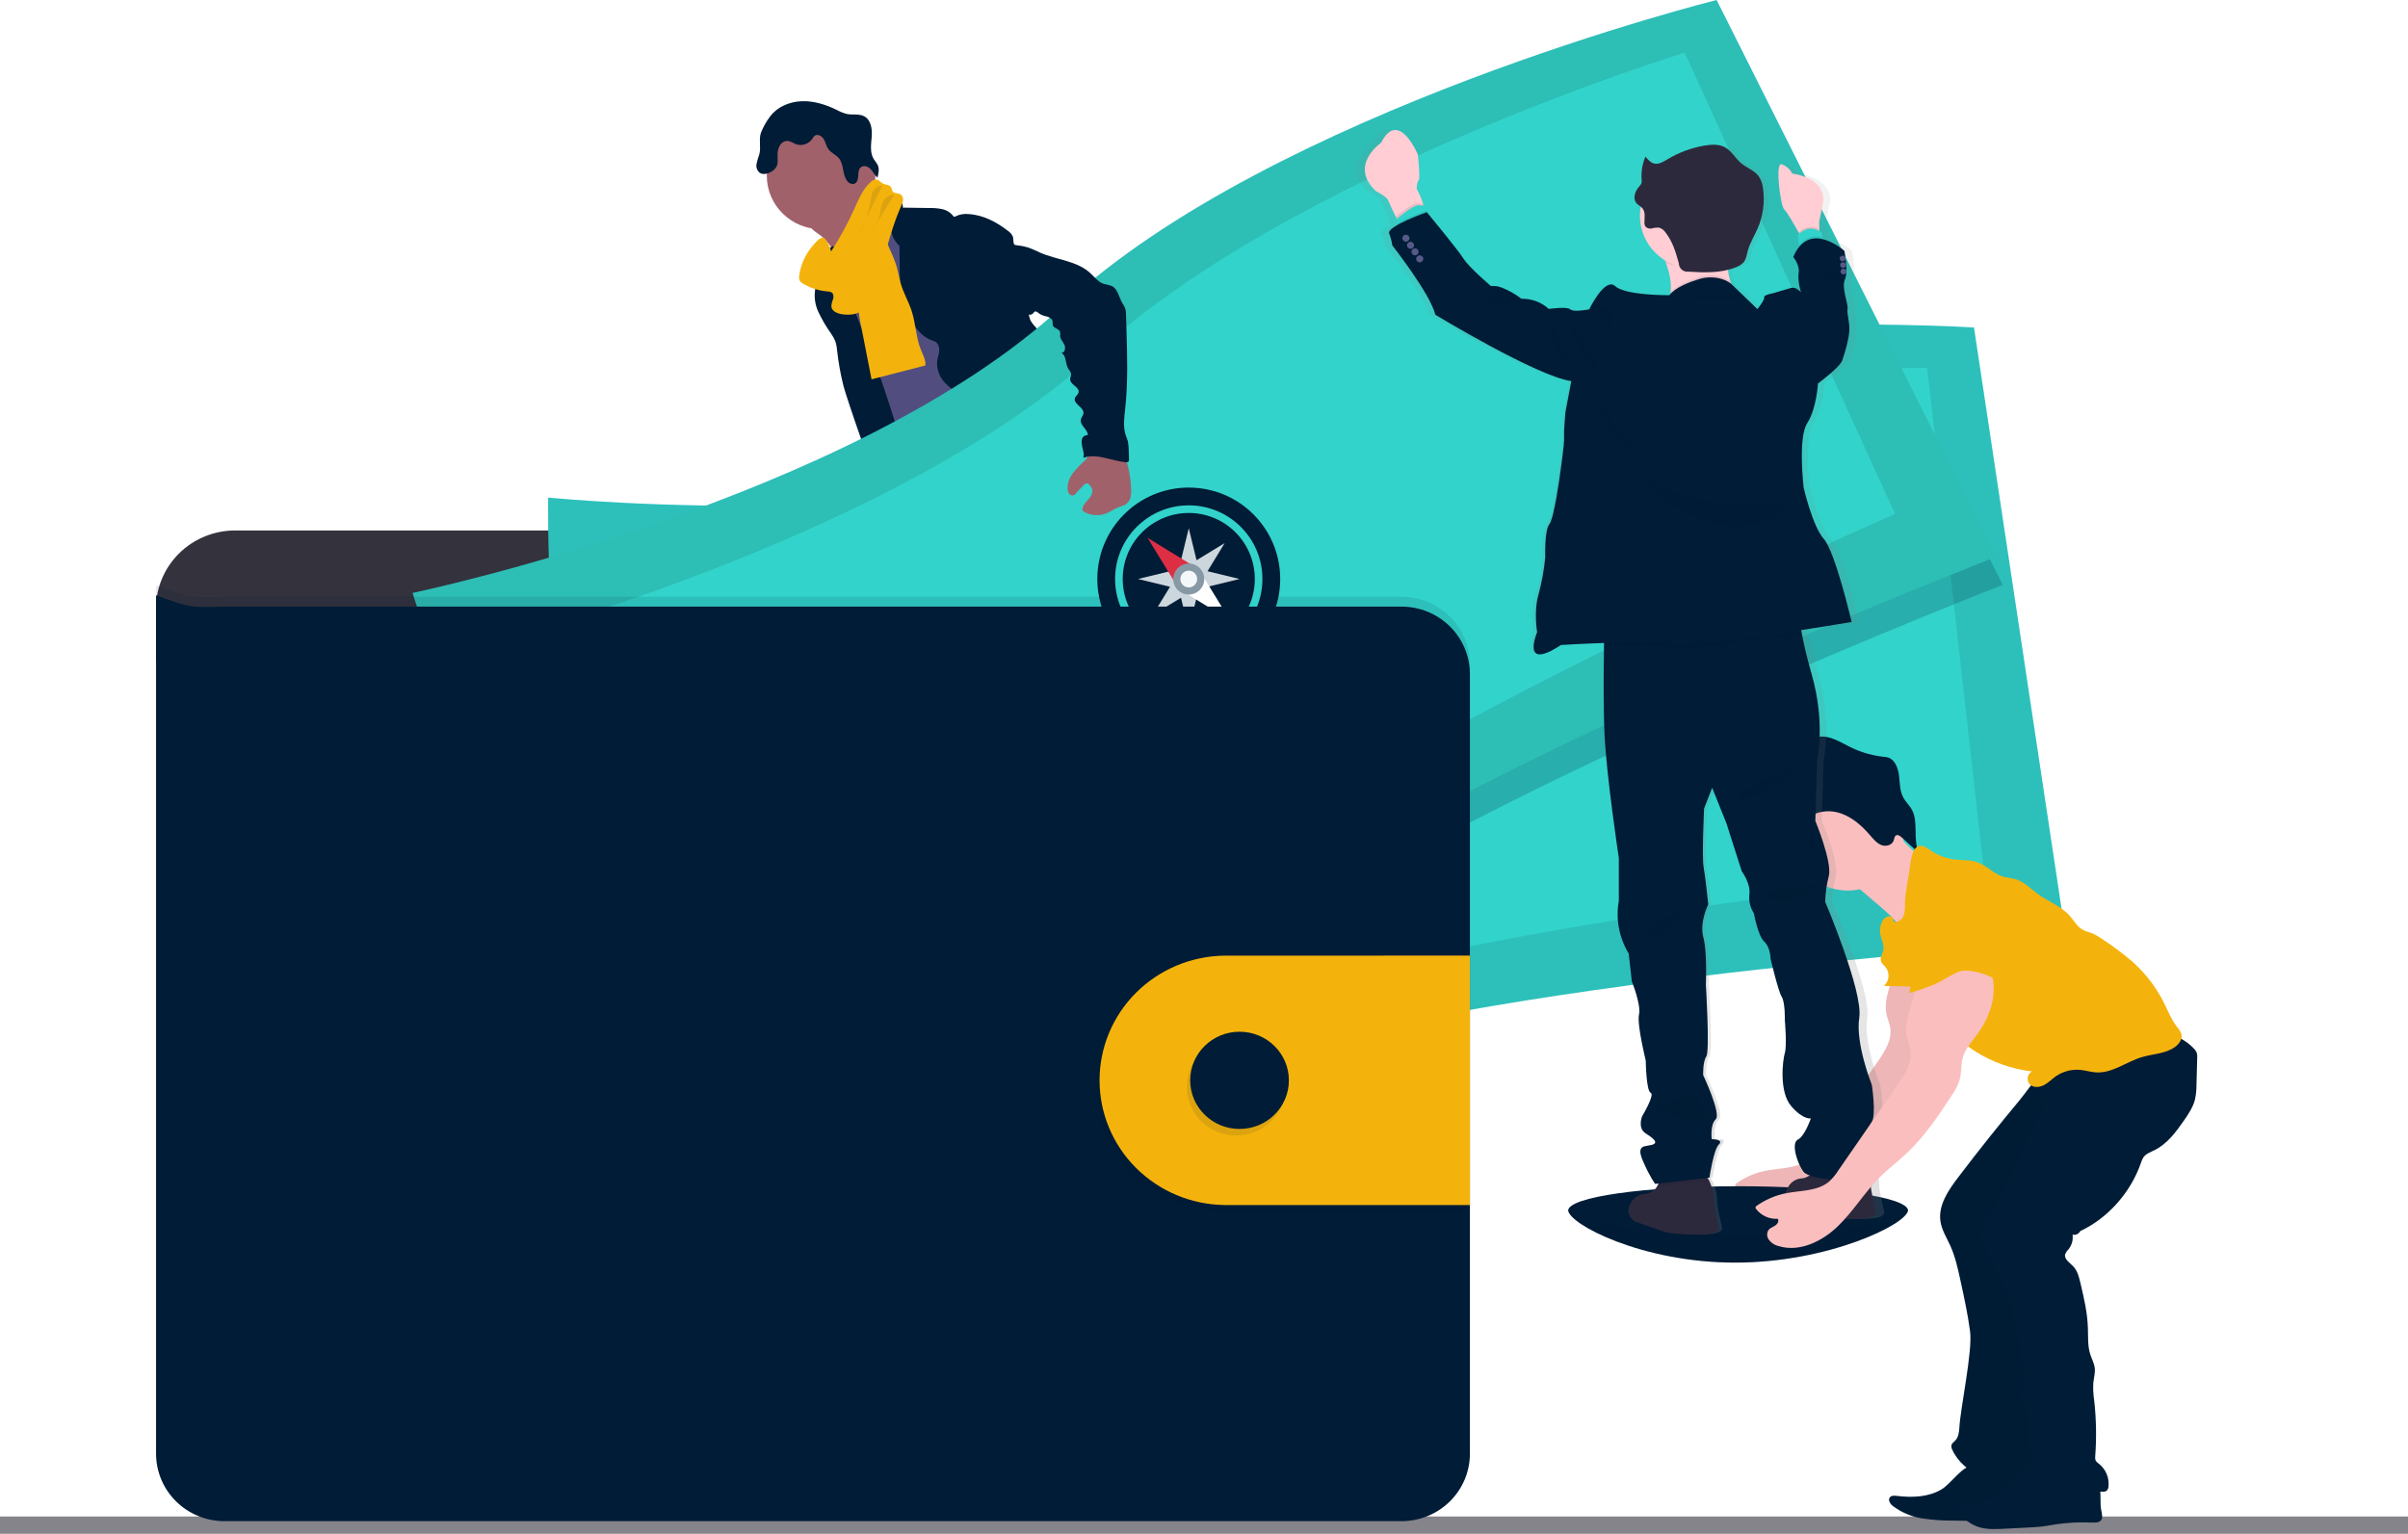 <svg width="237" height="151" viewBox="0 0 237 151" fill="none" xmlns="http://www.w3.org/2000/svg">
<rect width="237" height="151" fill="white"/>
<path d="M237 149.293H0V151H237V149.293Z" fill="#85848B"/>
<path d="M187.765 119.157C187.765 120.47 180 124.298 170.776 124.298C161.552 124.298 154.364 120.47 154.364 119.157C154.364 117.845 161.841 118.267 171.074 118.267C180.307 118.267 187.765 117.842 187.765 119.157Z" fill="#001C36"/>
<path opacity="0.2" d="M187.765 119.157C187.765 120.47 180 124.298 170.776 124.298C161.552 124.298 154.364 120.47 154.364 119.157" fill="#001C36"/>
<path d="M94.872 95.067C96.369 95.257 97.923 95.377 99.356 94.918C99.582 94.849 99.831 94.696 99.808 94.473C99.792 94.392 99.757 94.316 99.707 94.251C99.166 93.452 98.712 92.599 98.352 91.707C98.337 91.661 98.308 91.62 98.268 91.591C98.222 91.575 98.17 91.575 98.124 91.591C97.462 91.763 96.891 92.183 96.234 92.364C95.899 92.454 95.549 92.48 95.204 92.439C94.906 92.406 94.499 92.163 94.228 92.195C94.382 93.167 94.757 94.075 94.872 95.067Z" fill="#32D3CA"/>
<path d="M123.186 92.604C124.173 91.936 125.196 91.236 125.778 90.205C125.82 90.144 125.844 90.072 125.848 89.998C125.838 89.926 125.809 89.857 125.765 89.798C125.21 88.929 124.495 88.169 123.658 87.557C123.221 87.861 122.826 88.221 122.484 88.625C122.235 88.883 121.549 89.293 121.542 89.687C121.542 89.909 121.804 90.167 121.926 90.354C122.091 90.595 122.247 90.839 122.396 91.089C122.481 91.211 123.265 92.555 123.186 92.604Z" fill="#32D3CA"/>
<path d="M100.741 98.047C100.759 98.276 100.695 98.504 100.56 98.692C100.455 98.797 100.325 98.873 100.181 98.915C98.088 99.653 95.665 98.732 93.576 99.46C93.147 99.609 92.741 99.825 92.309 99.967C91.795 100.12 91.265 100.212 90.729 100.243C89.99 100.312 89.248 100.357 88.507 100.377C87.944 100.416 87.379 100.367 86.832 100.232C86.558 100.163 86.302 100.038 86.081 99.865C85.859 99.692 85.677 99.475 85.547 99.228C85.433 99.007 85.41 98.751 85.483 98.514C85.516 98.433 85.563 98.358 85.621 98.292C85.763 98.135 85.929 98.002 86.113 97.898L86.883 97.408C87.245 97.157 87.637 96.952 88.051 96.799C88.356 96.701 88.679 96.658 88.988 96.576C90.07 96.264 90.896 95.419 91.664 94.607L92.711 93.505C92.809 93.384 92.934 93.286 93.075 93.218C93.22 93.17 93.375 93.156 93.527 93.176C94.544 93.248 95.527 93.572 96.383 94.119C96.602 94.281 96.838 94.418 97.088 94.529C97.702 94.765 98.49 94.587 99.057 94.288C99.325 94.146 99.267 94.066 99.379 93.812C99.492 93.559 99.768 93.396 100.007 93.628C100.079 93.708 100.131 93.804 100.156 93.908C100.382 94.642 100.296 95.432 100.296 96.202C100.29 96.323 100.305 96.443 100.341 96.558C100.399 96.674 100.468 96.784 100.547 96.888C100.563 96.915 100.577 96.943 100.59 96.972C100.728 97.313 100.78 97.682 100.741 98.047Z" fill="#514E7F"/>
<path d="M100.741 98.047C100.759 98.276 100.695 98.504 100.56 98.692C100.455 98.797 100.325 98.873 100.181 98.915C98.088 99.653 95.665 98.732 93.576 99.46C93.147 99.609 92.741 99.825 92.309 99.967C91.795 100.12 91.265 100.212 90.729 100.243C89.99 100.312 89.248 100.357 88.507 100.377C87.944 100.416 87.379 100.367 86.832 100.232C86.558 100.163 86.302 100.038 86.081 99.865C85.859 99.692 85.677 99.475 85.547 99.228C85.433 99.007 85.41 98.751 85.483 98.514C85.516 98.433 85.563 98.358 85.621 98.292C85.743 98.543 85.831 98.877 85.908 98.997C86.012 99.175 86.153 99.329 86.322 99.449C86.491 99.57 86.684 99.653 86.888 99.694C87.194 99.712 87.5 99.674 87.791 99.58C89.688 99.117 91.704 99.111 93.527 98.41C94.152 98.167 94.748 97.844 95.405 97.698C96.062 97.551 96.76 97.591 97.438 97.535C98.508 97.451 99.544 97.132 100.599 96.965C100.735 97.309 100.784 97.68 100.741 98.047Z" fill="#001C36"/>
<path d="M127.98 92.468C127.88 93.251 127.377 93.926 126.824 94.498C126.27 95.07 125.645 95.584 125.205 96.242C124.663 97.059 124.419 98.071 123.714 98.761C123.444 99.012 123.14 99.225 122.811 99.395C122.443 99.609 122.053 99.786 121.648 99.923C120.596 100.254 119.462 100.179 118.363 100.098C118.006 100.095 117.652 100.028 117.319 99.9C117.168 99.825 117.023 99.737 116.886 99.638C116.61 99.471 116.378 99.242 116.208 98.97C116.125 98.823 116.102 98.649 116.143 98.485C116.206 98.305 116.314 98.142 116.457 98.013C116.704 97.76 116.97 97.524 117.252 97.308C117.638 97.062 117.987 96.762 118.286 96.418C118.469 96.146 118.605 95.845 118.686 95.528C118.845 94.973 118.943 94.402 118.977 93.826C118.976 93.443 119.016 93.061 119.096 92.686C119.264 92.099 119.706 91.574 119.656 90.966C119.636 90.879 119.644 90.788 119.679 90.706C119.732 90.641 119.805 90.597 119.887 90.579C120.232 90.444 120.596 90.36 120.966 90.332C121.152 90.319 121.338 90.348 121.512 90.415C121.685 90.481 121.841 90.586 121.969 90.719C122.122 90.902 122.224 91.164 122.45 91.236C122.562 91.266 122.679 91.27 122.793 91.249C123.348 91.193 123.935 91.124 124.374 90.77C124.576 90.591 124.739 90.373 124.851 90.129C124.964 89.885 125.024 89.621 125.028 89.353C125.028 89.15 124.936 88.939 125.254 88.908C125.494 88.877 125.683 89.13 125.805 89.286C126.245 89.867 126.697 90.475 126.862 91.182C126.926 91.158 126.994 91.145 127.063 91.144C127.204 91.143 127.343 91.175 127.468 91.239C127.594 91.302 127.702 91.394 127.783 91.507C127.963 91.794 128.033 92.135 127.98 92.468Z" fill="#514E7F"/>
<path d="M127.979 92.468C127.88 93.251 127.376 93.926 126.823 94.498C126.27 95.07 125.644 95.584 125.204 96.242C124.662 97.059 124.418 98.071 123.714 98.761C123.443 99.012 123.139 99.225 122.811 99.395C122.442 99.609 122.052 99.786 121.648 99.923C120.595 100.254 119.462 100.179 118.362 100.098C118.005 100.095 117.652 100.028 117.319 99.9C117.167 99.825 117.022 99.737 116.885 99.638C116.61 99.471 116.378 99.242 116.208 98.97C116.42 98.87 116.651 98.815 116.885 98.81C117.373 98.837 117.73 99.291 118.197 99.431C118.863 99.629 119.527 99.166 120.202 99.008C120.643 98.906 121.106 98.933 121.541 98.786C121.905 98.647 122.24 98.447 122.533 98.194C122.934 97.911 123.291 97.572 123.592 97.188C123.842 96.803 124.05 96.394 124.213 95.966C124.569 95.147 124.989 94.355 125.468 93.599C125.539 93.479 125.625 93.368 125.723 93.269C125.83 93.174 125.949 93.107 126.069 93.022C126.52 92.686 126.708 92.132 126.866 91.589C126.909 91.424 126.969 91.264 127.044 91.111C127.185 91.11 127.324 91.142 127.45 91.205C127.575 91.268 127.683 91.36 127.765 91.474C127.959 91.767 128.035 92.122 127.979 92.468Z" fill="#001C36"/>
<path d="M80.631 23.091C81.193 23.506 81.655 24.038 81.986 24.649C82.302 25.258 84.124 29.989 84.018 30.677C84.612 30.087 86.953 29.991 87.554 29.402C87.805 29.155 89.157 27.922 89.36 27.635C89.564 27.348 91.072 26.745 91.237 26.442C91.853 25.354 86.865 21.231 87.504 20.156C87.54 20.107 87.558 20.047 87.556 19.987C87.542 19.936 87.513 19.89 87.473 19.855C87.064 19.444 86.522 19.188 86.03 18.883C85.537 18.578 85.063 18.153 84.93 17.593C84.461 17.805 84.03 18.093 83.654 18.442C82.739 19.215 81.84 20.004 80.956 20.808C80.61 21.124 79.942 21.544 79.782 21.996C79.592 22.481 80.301 22.826 80.631 23.091Z" fill="#A1616A"/>
<path d="M88.705 21.34C87.94 21.846 87.225 22.423 86.569 23.062C85.95 23.665 85.363 24.364 85.214 25.207C85.151 25.539 85.16 25.875 85.108 26.211C84.882 27.668 83.604 28.736 83.04 30.1C82.876 30.521 82.756 30.957 82.681 31.402C82.522 32.245 82.435 33.099 82.421 33.957C82.407 34.787 83.234 35.358 83.537 36.133C83.839 36.907 83.92 37.704 84.074 38.498C84.363 39.998 84.894 41.444 85.429 42.882C86.542 45.913 90.15 54.291 91.264 57.324C94.675 56.48 103.757 54.542 106.779 52.764C107.786 52.172 99.79 45.494 100.867 45.034C100.929 45.024 100.987 45.001 101.038 44.965C101.089 44.93 101.13 44.883 101.16 44.829C101.189 44.775 101.205 44.715 101.207 44.653C101.209 44.592 101.196 44.531 101.17 44.475C100.093 39.833 96.724 36.019 95.195 31.5C94.664 29.931 93.711 28.592 92.989 27.101C92.334 25.75 91.984 24.257 91.2 22.973C91.053 22.709 90.859 22.471 90.629 22.272C90.434 22.124 90.222 21.998 89.999 21.896C89.552 21.682 89.136 21.556 88.705 21.34Z" fill="#514E7F"/>
<path d="M80.811 22.564C83.76 22.564 86.151 20.207 86.151 17.301C86.151 14.395 83.76 12.038 80.811 12.038C77.862 12.038 75.471 14.395 75.471 17.301C75.471 20.207 77.862 22.564 80.811 22.564Z" fill="#A1616A"/>
<path d="M86.244 19.773C86.51 19.531 86.845 19.375 87.203 19.324C87.561 19.273 87.927 19.33 88.251 19.488C88.613 19.673 88.929 20.047 88.848 20.439L91.496 20.479C91.918 20.467 92.339 20.505 92.752 20.592C93.167 20.681 93.537 20.91 93.8 21.24C93.831 21.282 93.867 21.333 93.921 21.34C93.966 21.34 94.009 21.326 94.043 21.3C94.451 21.098 94.91 21.021 95.362 21.077C96.794 21.168 98.117 21.874 99.239 22.755C99.442 22.892 99.599 23.085 99.691 23.309C99.783 23.605 99.673 23.977 99.917 24.188C99.917 26.636 100.77 28.923 101.339 31.309C101.441 31.734 101.854 32.11 102.141 32.444C102.495 32.813 102.784 33.239 102.997 33.703C103.48 34.94 102.814 36.395 103.283 37.637C103.482 38.162 103.866 38.594 104.187 39.05C104.609 39.577 104.876 40.208 104.959 40.875C104.979 41.173 104.941 41.473 104.959 41.765C104.989 42.166 105.065 42.562 105.185 42.946C105.377 43.664 105.579 44.382 105.79 45.098C106.133 46.255 106.58 47.504 107.632 48.12C105.092 48.545 102.414 48.961 99.993 48.091C99.656 47.978 99.335 47.82 99.04 47.622C98.167 47.007 97.744 45.957 97.367 44.965C96.947 43.852 96.52 42.719 96.435 41.536C96.436 41.159 96.382 40.784 96.274 40.423C96.028 39.778 95.371 39.388 94.775 39.03C94.102 38.667 93.492 38.199 92.969 37.646C92.709 37.367 92.51 37.039 92.384 36.682C92.258 36.324 92.208 35.945 92.237 35.568C92.282 35.2 92.429 34.847 92.442 34.477C92.456 34.108 92.289 33.685 91.93 33.587C90.081 33.035 89.198 30.877 88.787 29.017C88.609 28.055 88.53 27.079 88.55 26.102L88.525 24.203C88.27 23.975 88.064 23.697 87.921 23.388C87.779 23.078 87.701 22.743 87.694 22.403C87.718 22.205 87.715 22.004 87.683 21.807C87.593 21.566 87.448 21.349 87.258 21.173C86.85 20.76 86.508 20.288 86.244 19.773Z" fill="#001C36"/>
<path d="M80.555 25.79C80.495 26.378 80.63 26.981 80.497 27.557C80.445 27.779 80.355 28.002 80.289 28.209C80.089 29.038 80.175 29.91 80.535 30.686C80.894 31.453 81.324 32.187 81.82 32.877C81.987 33.113 82.126 33.368 82.231 33.636C82.316 33.918 82.369 34.208 82.389 34.502C82.52 35.68 82.729 36.849 83.017 38C83.27 38.997 86.142 47.519 86.81 48.309C86.931 48.484 87.115 48.607 87.325 48.654C87.476 48.66 87.626 48.629 87.763 48.565L89.118 48.053C89.233 48.019 89.34 47.961 89.432 47.884C89.559 47.738 89.628 47.551 89.626 47.359C89.723 46.273 86.844 37.691 86.478 36.665C85.372 33.567 83.9 30.581 83.179 27.375C82.978 26.484 82.872 25.114 82.211 24.404C81.937 24.11 82.03 24.235 81.703 24.388C81.537 24.459 81.377 24.541 81.224 24.635C81.032 24.767 80.873 24.938 80.757 25.138C80.641 25.338 80.573 25.561 80.555 25.79Z" fill="#001C36"/>
<path d="M84.668 31.667C85.031 33.56 85.406 35.45 85.779 37.343L91.081 35.975C91.124 35.427 90.828 34.92 90.629 34.417C90.146 33.222 90.135 31.892 89.744 30.663C89.448 29.729 88.933 28.87 88.656 27.928C88.495 27.381 88.414 26.816 88.256 26.262C88.086 25.718 87.878 25.186 87.633 24.671C87.335 23.924 86.947 23.215 86.477 22.559C85.799 22.808 85.077 23.098 84.691 23.701C84.492 24.04 84.379 24.422 84.361 24.813C84.268 25.986 84.7 27.165 84.557 28.331C84.411 29.442 84.448 30.568 84.668 31.667Z" fill="#F4B30C"/>
<path d="M91.169 56.856C91.467 57.969 91.035 59.139 90.683 60.241C90.153 61.9 89.791 63.607 89.604 65.336C89.581 65.776 89.491 66.211 89.338 66.625C89.17 66.996 88.886 67.31 88.692 67.664C88.159 68.594 88.172 69.729 88.287 70.793C88.364 71.493 88.479 72.192 88.622 72.882C88.796 73.725 89.01 74.607 88.759 75.43C89.179 75.339 89.464 75.875 89.437 76.296C89.41 76.716 89.272 77.186 89.478 77.548C89.997 77.735 90.001 78.438 89.986 78.984C89.994 79.929 90.115 80.87 90.347 81.787C91.133 85.511 91.967 89.224 92.849 92.927C94.757 93.51 96.986 94.117 98.805 93.309C99.144 93.16 99.483 92.922 99.56 92.562C99.579 92.368 99.555 92.171 99.487 91.988L98.625 88.895C98.415 88.147 98.205 87.375 98.316 86.607C98.399 86.035 98.652 85.419 98.367 84.914C98.27 84.74 98.117 84.604 98.004 84.44C97.552 83.788 97.789 82.915 97.826 82.126C97.84 81.948 97.827 81.77 97.789 81.596C97.728 81.393 97.641 81.198 97.532 81.015C96.819 79.651 96.477 78.129 96.538 76.596C96.565 76.4 96.538 76.201 96.459 76.02C96.405 75.945 96.356 75.866 96.313 75.784C96.279 75.641 96.296 75.491 96.36 75.359C96.101 75.165 95.868 74.941 95.665 74.691C95.79 74.614 95.896 74.511 95.974 74.388C96.053 74.265 96.102 74.126 96.118 73.981C96.134 73.837 96.117 73.691 96.067 73.554C96.017 73.417 95.937 73.293 95.832 73.191C95.924 73.173 96.009 73.13 96.078 73.067C96.146 73.004 96.196 72.923 96.221 72.834C96.246 72.745 96.246 72.65 96.219 72.561C96.193 72.472 96.143 72.392 96.073 72.33C95.963 72.254 95.816 72.221 95.737 72.108C95.615 71.943 95.714 71.714 95.814 71.538L96.34 70.601C96.733 69.905 96.821 69.044 97.243 68.376C97.848 67.404 98.243 66.32 98.634 65.247L100.154 61.115L101.176 61.99C101.517 62.246 101.803 62.567 102.016 62.933C102.162 63.295 102.254 63.676 102.29 64.064C102.664 66.307 104.096 68.251 104.627 70.461C104.744 70.953 104.823 71.469 105.11 71.89C105.213 72.019 105.305 72.156 105.385 72.299C105.46 72.518 105.499 72.747 105.501 72.978C105.548 73.43 105.693 73.866 105.927 74.258C106.161 74.65 106.478 74.987 106.855 75.247C107.359 75.588 107.984 75.822 108.258 76.36C108.312 76.527 108.388 76.686 108.483 76.834C108.727 77.123 109.253 77.157 109.357 77.519C109.416 77.722 109.308 77.964 109.423 78.142C109.488 78.225 109.575 78.288 109.673 78.327L111.143 79.05C112.787 79.86 113.627 81.721 114.84 83.076C115.259 83.517 115.629 84 115.946 84.518C116.47 85.441 116.712 86.6 117.597 87.188C117.835 87.309 118.051 87.468 118.238 87.657C118.516 88.018 118.414 88.523 118.439 88.977C118.464 89.431 118.816 89.972 119.254 89.834C119.101 90.383 119.101 90.964 119.254 91.514C121.178 91.416 123.012 90.684 124.461 89.435C124.89 89.066 125.304 88.594 125.308 88.033C125.315 87.937 125.293 87.84 125.245 87.755C125.158 87.646 125.044 87.561 124.913 87.508C123.538 86.774 123.125 85.072 122.429 83.69C121.822 82.47 120.923 81.42 120.171 80.287C118.536 77.851 117.421 74.903 114.948 73.294C114.404 72.94 113.772 72.626 113.499 72.041C113.347 71.714 113.329 71.34 113.21 71.002C113.09 70.663 112.803 70.334 112.437 70.334C112.641 69.845 112.6 69.248 112.613 68.719C112.627 68.484 112.6 68.248 112.532 68.022C112.438 67.779 112.316 67.548 112.169 67.332C111.523 66.256 111.201 65.022 111.238 63.772C111.256 63.129 111.371 62.466 111.175 61.852C111.076 61.542 110.902 61.26 110.782 60.962C110.602 60.421 110.507 59.857 110.5 59.288L110.364 57.15C110.344 56.438 110.25 55.729 110.084 55.036C109.633 53.376 109.181 46.422 107.634 45.639C106.088 44.856 103.43 50.207 101.689 50.312C100.919 50.343 100.158 50.488 99.431 50.741C98.273 51.169 97.302 51.965 96.356 52.744L93.154 55.394C92.476 55.944 91.916 56.469 91.169 56.856Z" fill="#001C36"/>
<path d="M75.801 11.458C76.505 10.51 77.715 10.007 78.908 9.964C80.1 9.922 81.274 10.292 82.342 10.815C82.657 10.991 82.994 11.127 83.345 11.22C83.909 11.333 84.537 11.182 85.047 11.442C85.725 11.796 85.856 12.697 85.797 13.445C85.738 14.192 85.596 15.022 86 15.67C86.144 15.855 86.274 16.049 86.391 16.251C86.565 16.636 86.463 17.081 86.359 17.488C86.095 17.265 85.946 16.929 85.711 16.671C85.476 16.413 85.068 16.239 84.776 16.433C84.485 16.627 84.49 16.978 84.474 17.294C84.458 17.61 84.377 17.989 84.074 18.091C83.948 18.119 83.816 18.11 83.695 18.063C83.574 18.017 83.47 17.936 83.397 17.831C82.879 17.207 83.087 16.213 82.575 15.585C82.283 15.229 81.798 15.056 81.529 14.682C81.317 14.388 81.263 14.014 81.078 13.698C80.892 13.382 80.461 13.151 80.174 13.369C80.076 13.461 79.995 13.569 79.933 13.687C79.754 13.94 79.494 14.125 79.195 14.214C78.896 14.303 78.575 14.29 78.284 14.177C78.062 14.043 77.822 13.94 77.571 13.872C77.406 13.864 77.243 13.901 77.099 13.98C76.955 14.059 76.836 14.175 76.756 14.317C76.594 14.6 76.515 14.922 76.53 15.247C76.53 15.692 76.611 16.166 76.354 16.522C76.256 16.656 76.133 16.771 75.993 16.86C75.615 17.099 75.089 17.259 74.742 16.987C74.624 16.879 74.536 16.743 74.487 16.592C74.438 16.44 74.429 16.279 74.462 16.124C74.529 15.814 74.618 15.509 74.728 15.211C74.927 14.522 74.667 13.745 74.884 13.095C75.111 12.51 75.419 11.959 75.801 11.458Z" fill="#001C36"/>
<path d="M78.661 27.156C78.627 27.319 78.645 27.487 78.711 27.639C78.778 27.743 78.87 27.829 78.978 27.891C79.737 28.357 80.601 28.633 81.493 28.694C81.615 28.696 81.734 28.727 81.841 28.783C82.053 28.921 82.067 29.228 81.987 29.473C81.882 29.704 81.828 29.954 81.827 30.207C81.893 30.672 82.453 30.875 82.925 30.944C83.586 31.026 84.311 30.984 84.835 30.576C85.19 30.258 85.46 29.858 85.623 29.413C86.919 26.478 87.373 23.233 88.685 20.307C88.784 20.116 88.851 19.91 88.881 19.698C88.895 19.591 88.88 19.483 88.837 19.384C88.794 19.286 88.725 19.2 88.638 19.137C88.394 18.988 88.014 19.072 87.849 18.838C87.768 18.721 87.777 18.56 87.705 18.436C87.554 18.171 87.156 18.213 86.885 18.06C86.673 17.948 86.526 17.719 86.289 17.675C86.173 17.668 86.056 17.689 85.949 17.734C85.842 17.78 85.748 17.849 85.673 17.937C84.903 18.645 84.499 19.648 84.07 20.596C83.414 22.049 82.647 23.451 81.775 24.789C81.877 24.633 81.288 23.454 81.057 23.402C80.653 23.322 80.136 24.021 79.917 24.281C79.23 25.103 78.794 26.1 78.661 27.156Z" fill="#F4B30C"/>
<path opacity="0.1" d="M86.864 18.267C86.702 18.269 86.543 18.308 86.398 18.38C86.253 18.451 86.126 18.554 86.027 18.68C85.785 18.99 85.738 19.399 85.677 19.793C85.471 21.041 85.019 22.237 84.347 23.313" fill="#001C36"/>
<path opacity="0.1" d="M88.017 19.154C87.793 19.16 87.574 19.222 87.382 19.335C87.19 19.449 87.031 19.61 86.921 19.802C86.772 20.152 86.679 20.523 86.646 20.901C86.452 21.74 86.079 22.528 85.551 23.213" fill="#001C36"/>
<path d="M141.681 62.657V59.894C141.68 57.859 140.86 55.908 139.4 54.47C137.94 53.031 135.96 52.223 133.895 52.223H23.14C21.076 52.223 19.096 53.031 17.636 54.47C16.176 55.908 15.355 57.859 15.354 59.894V64.989L141.681 62.657Z" fill="#33323D"/>
<path d="M53.952 48.983C53.952 48.983 53.636 68.311 57.113 74.671C60.59 81.031 62.081 108.697 62.081 108.697C62.081 108.697 98.535 112.413 123.938 104.246C149.341 96.08 203.394 92.74 203.394 92.74L194.285 32.239C194.285 32.239 149.284 29.395 123.685 41.427C98.085 53.458 53.952 48.983 53.952 48.983Z" fill="#32D3CA"/>
<path opacity="0.1" d="M53.952 48.983C53.952 48.983 53.636 68.311 57.113 74.671C60.59 81.031 62.081 108.697 62.081 108.697C62.081 108.697 98.535 112.413 123.938 104.246C149.341 96.08 203.394 92.74 203.394 92.74L194.285 32.239C194.285 32.239 149.284 29.395 123.685 41.427C98.085 53.458 53.952 48.983 53.952 48.983Z" fill="#001C36"/>
<path d="M62.019 56.044C62.019 56.044 60.879 71.992 63.74 77.088C66.601 82.183 66.734 104.932 66.734 104.932C66.734 104.932 99.541 106.431 122.878 98.603C146.215 90.775 195.255 85.697 195.255 85.697L189.682 36.22C189.682 36.22 149.105 35.808 125.423 46.827C101.741 57.846 62.019 56.044 62.019 56.044Z" fill="#32D3CA"/>
<path opacity="0.1" d="M125.063 89.544C129.731 88.971 132.504 80.509 131.257 70.643C130.01 60.777 125.215 53.244 120.547 53.817C115.879 54.389 113.106 62.852 114.353 72.718C115.6 82.584 120.395 90.117 125.063 89.544Z" fill="#001C36"/>
<path opacity="0.2" d="M169.613 2.766C169.613 2.766 125.895 13.669 105.279 32.862C84.663 52.054 41.264 61.142 41.264 61.142C41.264 61.142 46.981 79.631 52.269 84.633C57.558 89.636 67.588 115.519 67.588 115.519C67.588 115.519 103.439 108.029 125.071 92.568C146.703 77.108 197.119 57.582 197.119 57.582L169.613 2.766Z" fill="#001C36"/>
<path d="M40.606 58.374C40.606 58.374 46.322 76.865 51.605 81.867C56.889 86.87 66.924 112.751 66.924 112.751C66.924 112.751 102.779 105.263 124.414 89.802C146.048 74.342 196.459 54.822 196.459 54.822L168.954 0C168.954 0 125.238 10.903 104.622 30.096C84.006 49.288 40.606 58.374 40.606 58.374Z" fill="#32D3CA"/>
<path opacity="0.1" d="M40.606 58.374C40.606 58.374 46.322 76.865 51.605 81.867C56.889 86.87 66.924 112.751 66.924 112.751C66.924 112.751 102.779 105.263 124.414 89.802C146.048 74.342 196.459 54.822 196.459 54.822L168.954 0C168.954 0 125.238 10.903 104.622 30.096C84.006 49.288 40.606 58.374 40.606 58.374Z" fill="black"/>
<path d="M50.477 62.655C50.477 62.655 54.358 78.18 58.669 82.163C62.979 86.147 70.185 107.753 70.185 107.753C70.185 107.753 101.874 99.257 121.648 84.749C141.422 70.241 186.519 50.599 186.519 50.599L165.811 5.178C165.811 5.178 127.065 17.054 107.955 34.704C88.845 52.355 50.477 62.655 50.477 62.655Z" fill="#32D3CA"/>
<path opacity="0.1" d="M144.671 65.37V142.139C144.671 143.011 144.496 143.874 144.158 144.68C143.819 145.485 143.323 146.217 142.697 146.834C142.071 147.45 141.328 147.939 140.511 148.272C139.693 148.606 138.817 148.777 137.933 148.777H22.095C20.309 148.776 18.596 148.077 17.333 146.832C16.071 145.587 15.361 143.899 15.361 142.139V57.63C18.681 58.846 18.681 58.846 22.095 58.743H137.933C139.717 58.743 141.429 59.441 142.692 60.683C143.956 61.925 144.667 63.611 144.671 65.37Z" fill="#001C36"/>
<path d="M117 66C121.971 66 126 61.971 126 57C126 52.029 121.971 48 117 48C112.029 48 108 52.029 108 57C108 61.971 112.029 66 117 66Z" fill="#001C36"/>
<path d="M117 64.25C121.004 64.25 124.25 61.004 124.25 57C124.25 52.996 121.004 49.75 117 49.75C112.996 49.75 109.75 52.996 109.75 57C109.75 61.004 112.996 64.25 117 64.25Z" fill="#32D3CA"/>
<path d="M117 63.5C120.59 63.5 123.5 60.59 123.5 57C123.5 53.41 120.59 50.5 117 50.5C113.41 50.5 110.5 53.41 110.5 57C110.5 60.59 113.41 63.5 117 63.5Z" fill="#001C36"/>
<path d="M117 52L117.766 55.152L120.536 53.465L118.848 56.234L122 57L118.848 57.766L120.536 60.535L117.766 58.848L117 62L116.235 58.848L113.465 60.535L115.152 57.766L112 57L115.152 56.234L113.465 53.465L116.235 55.152L117 52Z" fill="#CCD6DD"/>
<path d="M116.672 58.374L121.06 61.065L118.371 56.675L116.672 58.374Z" fill="white"/>
<path d="M117.328 55.633L112.939 52.943L115.629 57.333L117.328 55.633Z" fill="#DD2E44"/>
<path d="M117 58.532C117.844 58.532 118.528 57.848 118.528 57.004C118.528 56.16 117.844 55.477 117 55.477C116.157 55.477 115.473 56.16 115.473 57.004C115.473 57.848 116.157 58.532 117 58.532Z" fill="#8899A6"/>
<path d="M117 57.828C117.455 57.828 117.824 57.459 117.824 57.004C117.824 56.549 117.455 56.18 117 56.18C116.545 56.18 116.176 56.549 116.176 57.004C116.176 57.459 116.545 57.828 117 57.828Z" fill="#F5F8FA"/>
<path d="M144.671 66.347V143.116C144.67 144.877 143.96 146.565 142.696 147.81C141.433 149.055 139.719 149.754 137.933 149.754H22.095C20.309 149.753 18.596 149.054 17.333 147.809C16.071 146.564 15.361 144.876 15.361 143.116V58.605C18.681 59.818 18.681 59.818 22.095 59.718H137.933C139.718 59.718 141.43 60.416 142.693 61.659C143.956 62.901 144.668 64.588 144.671 66.347Z" fill="#001C36"/>
<path opacity="0.1" d="M144.341 94.729V119.28H120.18C116.905 119.236 113.779 117.924 111.479 115.627C109.179 113.329 107.89 110.232 107.89 107.004C107.89 103.777 109.179 100.68 111.479 98.382C113.779 96.085 116.905 94.772 120.18 94.729H144.341Z" fill="#001C36"/>
<path d="M144.671 94.075V118.63H120.51C117.235 118.587 114.109 117.274 111.809 114.977C109.509 112.679 108.22 109.582 108.22 106.355C108.22 103.127 109.509 100.03 111.809 97.733C114.109 95.435 117.235 94.123 120.51 94.079L144.671 94.075Z" fill="#F4B30C"/>
<path opacity="0.1" d="M121.668 111.792C124.35 111.792 126.525 109.649 126.525 107.006C126.525 104.362 124.35 102.219 121.668 102.219C118.985 102.219 116.811 104.362 116.811 107.006C116.811 109.649 118.985 111.792 121.668 111.792Z" fill="#001C36"/>
<path d="M121.998 111.142C124.68 111.142 126.855 108.999 126.855 106.356C126.855 103.712 124.68 101.569 121.998 101.569C119.315 101.569 117.141 103.712 117.141 106.356C117.141 108.999 119.315 111.142 121.998 111.142Z" fill="#001C36"/>
<path d="M186.609 93.864C186.801 95.913 185.227 97.902 185.685 99.909C185.785 100.339 185.972 100.744 186.04 101.178C186.23 102.37 185.509 103.499 184.821 104.496L178.905 113.049C178.668 113.425 178.384 113.771 178.06 114.077C176.931 115.07 175.233 114.967 173.747 115.263C172.703 115.472 171.717 115.902 170.857 116.523C170.821 116.553 170.798 116.596 170.793 116.642C170.788 116.688 170.801 116.735 170.83 116.772C171.075 117.101 171.401 117.365 171.776 117.539C172.152 117.713 172.565 117.791 172.979 117.767C173.135 117.969 172.979 118.265 172.754 118.41C172.435 118.632 171.999 118.686 171.936 119.215C171.914 119.4 171.952 119.587 172.045 119.749C172.283 120.109 172.654 120.364 173.079 120.459C175.127 121.076 177.34 119.992 178.873 118.517C180.406 117.041 181.506 115.179 183.01 113.677C183.843 112.847 184.789 112.135 185.647 111.329C187.359 109.723 188.689 107.769 189.974 105.813C190.36 105.223 190.748 104.618 190.911 103.935C191.073 103.252 190.996 102.562 191.179 101.901C191.419 101.033 192.062 100.343 192.597 99.616C193.647 98.192 194.347 96.449 194.21 94.696C194.072 92.942 192.968 91.209 191.288 90.612C190.767 90.406 190.193 90.372 189.651 90.515C188.962 90.724 188.454 91.284 187.984 91.821L186.855 93.1C186.574 93.381 186.351 93.714 186.2 94.079C186.128 94.263 186.111 94.463 186.151 94.656C186.191 94.849 186.286 95.027 186.426 95.168" fill="#FBBEBE"/>
<path opacity="0.05" d="M186.609 93.864C186.801 95.913 185.227 97.902 185.685 99.909C185.785 100.339 185.972 100.744 186.04 101.178C186.23 102.37 185.509 103.499 184.821 104.496L178.905 113.049C178.668 113.425 178.384 113.771 178.06 114.077C176.931 115.07 175.233 114.967 173.747 115.263C172.703 115.472 171.717 115.902 170.857 116.523C170.821 116.553 170.798 116.596 170.793 116.642C170.788 116.688 170.801 116.735 170.83 116.772C171.075 117.101 171.401 117.365 171.776 117.539C172.152 117.713 172.565 117.791 172.979 117.767C173.135 117.969 172.979 118.265 172.754 118.41C172.435 118.632 171.999 118.686 171.936 119.215C171.914 119.4 171.952 119.587 172.045 119.749C172.283 120.109 172.654 120.364 173.079 120.459C175.127 121.076 177.34 119.992 178.873 118.517C180.406 117.041 181.506 115.179 183.01 113.677C183.843 112.847 184.789 112.135 185.647 111.329C187.359 109.723 188.689 107.769 189.974 105.813C190.36 105.223 190.748 104.618 190.911 103.935C191.073 103.252 190.996 102.562 191.179 101.901C191.419 101.033 192.062 100.343 192.597 99.616C193.647 98.192 194.347 96.449 194.21 94.696C194.072 92.942 192.968 91.209 191.288 90.612C190.767 90.406 190.193 90.372 189.651 90.515C188.962 90.724 188.454 91.284 187.984 91.821L186.855 93.1C186.574 93.381 186.351 93.714 186.2 94.079C186.128 94.263 186.111 94.463 186.151 94.656C186.191 94.849 186.286 95.027 186.426 95.168" fill="#001C36"/>
<path d="M191.087 146.623C189.796 147.4 188.186 147.446 186.684 147.266C186.442 147.237 186.156 147.219 186.007 147.404C185.781 147.671 186.047 148.072 186.323 148.279C187.208 148.934 188.249 149.356 189.346 149.505C190.326 149.642 191.315 149.706 192.304 149.698C195.014 149.745 197.724 149.789 200.39 149.407C200.548 149.395 200.702 149.351 200.842 149.278C201.014 149.159 201.133 148.98 201.176 148.777C201.359 148.092 201.007 147.357 200.474 146.881C199.941 146.405 199.257 146.14 198.589 145.884L196.24 144.983C195.689 144.772 194.806 144.211 194.208 144.255C193.083 144.336 192.02 146.085 191.087 146.623Z" fill="#001C36"/>
<path opacity="0.05" d="M191.087 146.623C189.796 147.4 188.186 147.446 186.684 147.266C186.442 147.237 186.156 147.219 186.007 147.404C185.781 147.671 186.047 148.072 186.323 148.279C187.208 148.934 188.249 149.356 189.346 149.505C190.326 149.642 191.315 149.706 192.304 149.698C195.014 149.745 197.724 149.789 200.39 149.407C200.548 149.395 200.702 149.351 200.842 149.278C201.014 149.159 201.133 148.98 201.176 148.777C201.359 148.092 201.007 147.357 200.474 146.881C199.941 146.405 199.257 146.14 198.589 145.884L196.24 144.983C195.689 144.772 194.806 144.211 194.208 144.255C193.083 144.336 192.02 146.085 191.087 146.623Z" fill="#001C36"/>
<path d="M192.733 115.902C191.755 117.184 190.744 118.663 190.985 120.25C191.116 121.104 191.602 121.859 191.959 122.649C192.442 123.721 192.695 124.874 192.943 126.022C193.309 127.7 193.677 129.382 193.901 131.087C194.156 133.011 192.957 138.581 192.846 140.519C192.819 140.987 192.762 141.492 192.433 141.828C192.304 141.961 192.132 142.068 192.074 142.242C192.039 142.409 192.067 142.583 192.153 142.731C192.704 143.955 193.831 144.867 195.088 145.388C196.346 145.909 199.379 146.808 200.749 146.854C200.93 146.874 201.113 146.85 201.282 146.785C201.464 146.676 201.608 146.513 201.693 146.32C202.675 144.469 201.731 137.887 201.745 135.797C201.759 134.055 202.176 132.324 202.099 130.584C202.036 129.186 201.648 127.82 201.519 126.427C201.293 124.144 201.718 121.85 202.145 119.593C202.47 117.862 202.797 116.131 203.215 114.422C203.47 113.378 203.766 112.326 204.344 111.42C204.796 110.702 205.43 110.101 205.956 109.418C207.417 107.531 208.065 105.154 207.763 102.8C207.731 102.577 204.376 103.639 204.08 103.766C202.873 104.269 201.762 104.973 200.797 105.846C200.02 106.576 199.408 107.551 198.728 108.367C197.766 109.523 196.816 110.687 195.879 111.859C194.808 113.198 193.76 114.546 192.733 115.902Z" fill="#001C36"/>
<path opacity="0.05" d="M192.733 115.824C191.755 117.106 190.744 118.588 190.985 120.172C191.116 121.029 191.602 121.783 191.959 122.573C192.442 123.643 192.695 124.798 192.943 125.944C193.309 127.624 193.677 129.307 193.901 131.009C194.156 132.936 192.957 138.503 192.846 140.441C192.819 140.909 192.762 141.416 192.433 141.752C192.304 141.883 192.132 141.99 192.074 142.164C192.039 142.331 192.067 142.505 192.153 142.653C192.704 143.879 193.831 144.789 195.088 145.324C196.346 145.858 199.379 146.323 200.749 146.367C200.93 146.387 201.113 146.363 201.282 146.298C201.465 146.19 201.608 146.028 201.693 145.835C202.675 143.984 201.731 137.825 201.745 135.733C201.759 133.988 202.176 132.259 202.1 130.517C202.036 129.12 201.648 127.753 201.519 126.363C201.293 124.077 201.718 121.783 202.145 119.527C202.47 117.798 202.797 116.067 203.215 114.355C203.47 113.312 203.766 112.259 204.344 111.354C204.796 110.635 205.43 110.034 205.956 109.351C207.417 107.464 208.066 105.087 207.763 102.733C207.731 102.511 204.376 103.572 204.08 103.699C202.873 104.204 201.763 104.908 200.797 105.782C200.02 106.509 199.408 107.484 198.728 108.301C197.766 109.456 196.816 110.621 195.879 111.794C194.808 113.123 193.76 114.467 192.733 115.824Z" fill="#001C36"/>
<path d="M181.854 87.673C184.881 87.673 187.335 85.255 187.335 82.272C187.335 79.29 184.881 76.872 181.854 76.872C178.828 76.872 176.374 79.29 176.374 82.272C176.374 85.255 178.828 87.673 181.854 87.673Z" fill="#FBBEBE"/>
<path d="M186.79 82.045C187.297 82.841 187.96 83.528 188.742 84.066C189.524 84.604 190.407 84.98 191.34 85.174L190.927 86.654C190.213 89.195 189.412 91.883 187.42 93.645C187.646 92.784 187.357 91.865 186.865 91.118C186.372 90.37 185.682 89.782 185.004 89.202L181.85 86.509C181.759 86.436 181.682 86.347 181.624 86.247C181.546 86.057 181.546 85.845 181.624 85.655C182.026 84.422 183.173 83.652 184.108 82.82C184.577 82.389 184.996 81.909 185.356 81.387C185.986 80.501 186.377 81.391 186.79 82.045Z" fill="#FBBEBE"/>
<path d="M174.635 76.843L174.51 75.828C175.375 76.051 176.197 75.325 176.75 74.575C177.304 73.826 177.816 72.942 178.659 72.628C179.681 72.25 180.765 72.851 181.743 73.358C182.838 73.957 184.039 74.342 185.281 74.493C185.48 74.5 185.676 74.531 185.866 74.587C186.503 74.809 186.806 75.597 186.898 76.311C186.991 77.025 186.966 77.784 187.28 78.421C187.506 78.903 187.926 79.262 188.183 79.738C188.86 81.015 188.206 82.762 188.912 84.015L187.156 82.428C186.995 82.284 186.769 82.132 186.591 82.255C186.451 82.353 186.44 82.564 186.383 82.733C186.214 83.227 185.586 83.374 185.132 83.178C184.678 82.982 184.347 82.557 184.003 82.17C183.227 81.267 182.301 80.472 181.217 80.087C180.742 79.912 180.234 79.839 179.728 79.872C179.222 79.905 178.729 80.043 178.281 80.279C177.462 80.735 176.861 81.799 175.856 81.836C174.479 81.888 173.905 79.36 173.269 78.361C173.502 78.188 173.665 77.94 173.732 77.66C173.798 77.38 173.762 77.086 173.63 76.83C173.722 76.792 174.614 76.687 174.635 76.843Z" fill="#001C36"/>
<path d="M106.851 45.27C106.41 45.656 106.003 46.077 105.634 46.529C105.261 46.987 105.063 47.56 105.074 48.147C105.076 48.317 105.131 48.483 105.232 48.621C105.283 48.687 105.354 48.735 105.435 48.76C105.516 48.784 105.603 48.783 105.683 48.756C105.774 48.711 105.852 48.644 105.909 48.561C106.148 48.278 106.401 48.008 106.668 47.751C106.765 47.655 106.894 47.555 107.025 47.59C107.083 47.611 107.136 47.645 107.178 47.691C107.33 47.82 107.441 47.99 107.497 48.18C107.576 48.52 107.375 48.861 107.147 49.128C106.918 49.395 106.65 49.651 106.557 49.987C106.522 50.076 106.522 50.174 106.557 50.263C106.601 50.327 106.662 50.378 106.733 50.41C107.057 50.585 107.415 50.688 107.784 50.712C108.152 50.736 108.521 50.68 108.865 50.548C109.316 50.367 109.718 50.058 110.184 49.898C110.385 49.844 110.58 49.769 110.766 49.675C110.899 49.588 111.013 49.476 111.102 49.345C111.191 49.214 111.252 49.067 111.283 48.912C111.342 48.603 111.353 48.288 111.317 47.975C111.261 46.767 110.998 45.576 110.54 44.453C110.514 44.38 110.469 44.316 110.409 44.266C110.341 44.225 110.263 44.204 110.184 44.206C109.606 44.146 108.657 43.854 108.099 44.066C107.904 44.171 107.736 44.319 107.607 44.497C107.503 44.611 106.851 45.12 106.851 45.27Z" fill="#A1616A"/>
<path d="M106.668 44.767C106.668 44.224 105.991 42.913 107.068 42.826C107.068 42.245 106.235 41.885 106.39 41.269C106.44 41.064 106.616 40.897 106.636 40.688C106.704 40.094 105.616 39.771 105.796 39.201C105.864 38.979 106.104 38.85 106.155 38.63C106.277 38.115 105.345 37.886 105.327 37.359C105.327 37.181 105.428 37.014 105.419 36.836C105.419 36.613 105.223 36.444 105.115 36.251C104.832 35.755 104.97 34.987 104.455 34.731C104.796 34.76 104.907 34.261 104.767 33.957C104.627 33.652 104.34 33.387 104.338 33.049C104.355 32.926 104.355 32.802 104.338 32.679C104.243 32.354 103.703 32.328 103.613 32.012C103.601 31.89 103.597 31.769 103.602 31.647C103.566 31.395 103.304 31.235 103.057 31.164C102.802 31.121 102.556 31.035 102.33 30.908C102.172 30.79 101.989 30.594 101.82 30.686C101.757 30.723 101.725 30.794 101.678 30.848C101.475 31.082 101.086 30.979 100.831 30.808C100.077 30.303 99.702 29.397 99.542 28.514C99.381 27.63 99.386 26.718 99.185 25.843C99.124 25.571 99.042 25.303 98.941 25.042C98.855 24.82 98.58 24.471 98.562 24.246C98.521 23.734 99.596 24.083 100.005 24.134C100.401 24.173 100.794 24.247 101.176 24.357C101.585 24.509 101.985 24.682 102.376 24.875C104.006 25.585 105.975 25.672 107.285 26.865C107.716 27.256 108.079 27.77 108.639 27.948C108.896 27.997 109.15 28.062 109.398 28.142C110.019 28.429 110.116 29.241 110.455 29.829C110.561 29.984 110.654 30.148 110.733 30.318C110.798 30.52 110.828 30.73 110.823 30.941L110.87 32.483C110.947 35.067 111.024 37.657 110.744 40.225C110.654 41.073 110.518 41.945 110.773 42.76C110.841 42.982 110.936 43.191 110.999 43.416C111.055 43.679 111.084 43.948 111.085 44.217L111.121 45.216C111.133 45.294 111.116 45.373 111.071 45.439C111.033 45.469 110.989 45.49 110.942 45.501C110.895 45.513 110.846 45.513 110.798 45.503C109.387 45.379 107.96 44.595 106.627 45.069" fill="#001C36"/>
<path d="M171.072 121.536C180.295 121.536 187.772 120.471 187.772 119.157C187.772 117.844 180.295 116.779 171.072 116.779C161.848 116.779 154.371 117.844 154.371 119.157C154.371 120.471 161.848 121.536 171.072 121.536Z" fill="#001C36"/>
<path d="M185.44 119.273C185.146 118.034 184.963 116.945 184.963 116.945C184.963 116.945 185.031 115.597 184.417 114.585V114.246V111.754C184.592 111.302 184.806 110.865 185.056 110.448C185.508 109.665 185.056 106.794 185.056 106.794C185.056 106.794 183.369 102.746 183.778 100.179C184.187 97.611 180.314 88.777 180.314 88.777C180.338 87.925 180.46 87.078 180.678 86.253C180.719 86.08 180.736 85.902 180.727 85.724C180.727 85.701 180.727 85.681 180.727 85.659C180.727 85.637 180.727 85.672 180.727 85.679C180.669 83.986 179.309 80.813 179.309 80.813L179.492 74.764C179.492 74.764 180.359 71.204 178.946 66.409C178.451 64.738 178.135 63.4 177.934 62.368C177.911 62.252 177.889 62.145 177.871 62.032C180.781 61.587 183.006 61.231 183.006 61.231C183.006 61.231 181.317 54.268 180.176 53.049C179.036 51.829 178.124 48 178.124 48C178.124 48 177.53 43.084 178.49 41.647C179.449 40.209 179.585 37.73 179.585 37.73C179.585 37.73 181.773 36.173 182.048 35.468C182.324 34.762 182.778 33.204 182.778 32.379C182.778 31.553 182.504 30.821 182.595 30.376C182.685 29.931 181.956 28.287 182.321 27.503C182.416 27.263 182.465 27.007 182.466 26.749C182.467 26.742 182.467 26.734 182.466 26.727C182.469 26.041 182.405 25.357 182.274 24.684C181.641 24.157 180.902 23.768 180.106 23.543L180.059 23.356L179.935 22.866C179.865 22.821 179.794 22.779 179.72 22.741V22.564L179.7 21.856L180.043 20.267C180.72 17.503 176.974 17.092 176.974 17.092C176.747 16.668 176.369 16.341 175.913 16.175C175.161 15.915 175.789 20.332 176.139 20.625C176.403 20.848 177.221 22.223 177.616 22.904L177.679 23.015C177.617 23.07 177.56 23.13 177.507 23.193L177.65 24.152L177.672 24.299C177.424 24.603 177.222 24.941 177.074 25.303C177.074 25.303 177.751 26.041 177.622 26.86C177.494 27.679 177.832 28.718 177.848 28.774C177.808 28.727 177.327 28.215 176.846 28.34C176.365 28.465 175.021 28.863 175.021 28.863C175.021 28.863 174.019 29.037 174.118 29.255C174.217 29.473 173.441 30.43 173.441 30.43L170.744 27.911C170.717 27.835 170.688 27.759 170.665 27.688C170.555 27.325 170.48 26.953 170.44 26.576C170.733 26.507 171.022 26.417 171.302 26.306C171.585 26.21 171.841 26.049 172.047 25.835C172.321 25.516 172.372 25.085 172.483 24.689C172.695 23.914 173.161 23.227 173.483 22.49C174.03 21.245 174.206 19.873 173.992 18.534C173.95 18.121 173.808 17.724 173.578 17.377C173.138 16.78 172.339 16.538 171.758 16.061C171.178 15.585 170.803 14.858 170.126 14.504C169.514 14.181 168.771 14.219 168.08 14.33C166.73 14.55 165.434 15.014 164.257 15.701C163.864 15.924 163.431 16.197 162.979 16.115C162.591 16.046 162.302 15.741 162.058 15.447C162.06 15.435 162.064 15.423 162.069 15.412C162.058 15.401 162.048 15.389 162.04 15.376C161.754 16.001 161.611 16.68 161.62 17.366C161.62 17.472 161.62 17.588 161.633 17.684V17.795C161.633 17.826 161.633 17.857 161.633 17.886C161.633 17.934 161.626 17.981 161.613 18.026C161.556 18.163 161.47 18.285 161.36 18.385C161.277 18.477 161.202 18.576 161.134 18.68C161.134 18.645 161.157 18.609 161.17 18.572C160.998 18.819 160.901 19.11 160.89 19.41C160.878 19.629 160.95 19.844 161.094 20.011C161.229 20.141 161.376 20.257 161.534 20.358C161.48 20.652 161.453 20.95 161.453 21.248C161.458 22.133 161.694 23.002 162.14 23.77C162.585 24.538 163.224 25.181 163.995 25.634C164.027 25.708 164.056 25.783 164.085 25.857C164.431 26.747 164.691 27.793 164.575 28.75C164.575 28.819 164.555 28.89 164.544 28.959C164.533 29.028 164.476 29.032 164.447 29.07C164.447 29.07 159.992 29.114 158.944 28.18C157.896 27.245 156.297 30.465 156.297 30.465C156.297 30.465 154.701 30.77 154.38 30.465C154.06 30.16 152.192 30.423 152.192 30.423C151.427 29.752 150.432 29.394 149.408 29.422C148.788 28.957 148.104 28.582 147.376 28.309L147.326 28.291C147.005 28.176 146.662 28.133 146.321 28.167C146.321 28.167 144.131 26.386 143.492 25.425C142.853 24.464 139.811 20.915 139.798 20.899V20.728L139.764 20.212C139.674 20.226 139.582 20.233 139.491 20.234C139.475 20.183 139.452 20.122 139.43 20.053C139.255 19.55 139.039 19.061 138.784 18.591C138.784 18.591 138.784 17.94 138.976 17.775C139.168 17.61 138.897 15.218 138.897 15.218C138.897 15.218 136.923 10.672 135.155 14.066C135.155 14.066 131.813 16.262 134.618 18.821C134.618 18.821 135.747 19.355 135.896 19.778C136 20.051 136.379 20.819 136.634 21.335L136.75 21.558L136.718 21.584L136.759 22.012L136.777 22.176C136.248 22.472 135.889 22.766 135.977 22.986C136.133 23.363 136.24 23.758 136.296 24.161C136.296 24.161 140.175 28.95 140.676 30.995C140.676 30.995 151.079 37.087 154.5 37.521L153.895 40.559C153.807 41.383 153.762 42.211 153.759 43.04C153.805 43.692 153.348 46.651 153.348 46.651C153.348 46.651 152.755 51.004 152.253 51.614C151.752 52.223 151.842 54.833 151.842 54.833C151.724 56.083 151.497 57.32 151.165 58.532C150.664 60.185 151.027 62.232 151.027 62.232C151.027 62.232 149.295 66.149 153.446 63.494C153.446 63.494 155.478 63.369 157.831 63.289C157.831 63.365 157.831 63.443 157.831 63.512C157.831 63.81 157.831 64.132 157.815 64.471C157.783 66.714 157.77 69.811 157.874 72.143C158.056 76.278 159.335 84.46 159.335 84.46V88.579C159.252 88.965 159.211 89.359 159.213 89.754C159.186 91.203 159.577 92.63 160.342 93.868L160.662 96.609C160.662 96.609 161.412 98.416 161.425 99.502C161.423 99.59 161.412 99.677 161.394 99.763C161.365 99.901 161.353 100.042 161.358 100.183C161.315 101.429 162.076 104.411 162.076 104.411C162.076 104.411 162.121 107.413 162.577 107.589C162.968 107.738 162.055 109.317 161.785 109.771C161.777 109.744 161.772 109.715 161.769 109.687L161.712 109.776C161.618 110.019 161.57 110.277 161.57 110.537C161.544 110.742 161.578 110.95 161.668 111.137C161.757 111.323 161.899 111.481 162.076 111.592C162.943 112.115 163.408 112.548 162.672 112.722C162.401 112.763 162.133 112.819 161.868 112.889C161.868 112.856 161.841 112.82 161.83 112.789C161.726 112.829 161.639 112.903 161.584 112.999C161.53 113.094 161.51 113.206 161.529 113.314C161.536 113.667 161.628 114.013 161.798 114.324C162.527 115.935 163.033 116.549 163.033 116.549L163.383 116.512C163.332 116.643 163.263 116.768 163.18 116.883C163.047 117.07 162.87 117.222 162.665 117.328C162.474 117.441 162.261 117.513 162.04 117.54C161.792 117.548 161.55 117.607 161.327 117.713C161.104 117.82 160.907 117.971 160.748 118.158C160.296 118.739 160.007 119.529 160.906 120.223L164.169 121.336C164.169 121.336 169.783 122.055 169.484 120.813C169.186 119.571 169.006 118.485 169.006 118.485C169.03 117.727 168.875 116.974 168.554 116.285C168.495 116.172 168.429 116.064 168.355 115.96L168.554 115.94C168.554 115.94 168.965 113.196 169.512 112.675C169.638 112.555 169.667 112.453 169.638 112.39C169.694 112.241 169.55 112.155 169.367 112.103L169.326 112.212C169.148 112.174 168.965 112.154 168.782 112.152C168.782 112.152 168.599 110.717 169.193 110.194C169.241 110.135 169.276 110.066 169.296 109.992C169.316 109.919 169.32 109.842 169.308 109.767C169.313 109.57 169.292 109.373 169.245 109.182C169.239 109.194 169.232 109.206 169.225 109.217C168.927 107.913 167.915 105.842 167.915 105.842C167.915 105.842 167.87 104.538 168.236 104.015C168.602 103.492 168.188 96.921 168.188 96.921C168.188 96.921 168.326 93.746 167.915 92.266C167.504 90.786 168.416 89.044 168.416 89.044C168.416 89.044 168.416 89.01 168.416 88.95V88.928L168.364 88.427C168.363 88.438 168.363 88.448 168.364 88.458C168.272 87.617 168.098 86.093 167.969 85.39C167.786 84.388 168.017 79.604 168.017 79.604L168.836 77.557L170.297 81.084L171.849 85.784C171.849 85.784 172.616 86.776 172.634 87.786C172.634 87.835 172.634 87.884 172.634 87.933C172.622 88.037 172.616 88.142 172.616 88.247C172.589 88.841 172.754 89.428 173.088 89.923C173.088 89.923 173.499 92.148 174.138 92.706C174.777 93.265 174.777 94.36 174.777 94.36C174.777 94.36 175.552 97.582 175.906 98.142C176.213 98.619 176.229 99.923 176.227 100.33C176.227 100.403 176.227 100.446 176.227 100.446C176.227 100.446 176.335 101.598 176.331 102.564C176.331 102.684 176.331 102.8 176.331 102.909C176.332 102.901 176.332 102.893 176.331 102.884C176.331 103.148 176.299 103.411 176.236 103.668L176.222 103.712C176.222 103.657 176.222 103.603 176.238 103.55C176.08 104.206 176.004 104.878 176.012 105.552C175.992 106.71 176.171 108.08 176.882 108.89C178.115 110.283 178.889 110.11 178.889 110.11C178.889 110.11 178.298 111.85 177.566 112.199C177.538 112.212 177.512 112.228 177.489 112.248C177.489 112.212 177.476 112.179 177.471 112.146C177.39 112.233 177.327 112.335 177.288 112.447C177.25 112.559 177.235 112.678 177.245 112.795C177.193 113.561 177.683 114.798 178.149 115.374C178.321 115.541 178.533 115.663 178.765 115.731C178.728 115.756 178.69 115.779 178.65 115.799C178.569 115.843 178.485 115.883 178.399 115.917C178.28 115.967 178.155 115.999 178.027 116.013C177.779 116.02 177.536 116.078 177.313 116.185C177.09 116.292 176.893 116.444 176.735 116.632C176.283 117.21 175.994 118 176.893 118.694L180.156 119.807C180.156 119.807 185.733 120.512 185.44 119.273Z" fill="url(#paint0_linear)"/>
<path d="M164.008 121.329L160.847 120.217C159.976 119.522 160.253 118.732 160.694 118.152C160.845 117.966 161.035 117.815 161.251 117.709C161.467 117.602 161.703 117.542 161.945 117.533C162.159 117.506 162.364 117.434 162.547 117.322C162.748 117.214 162.92 117.062 163.049 116.877C163.279 116.516 163.404 116.099 163.408 115.673C163.408 115.673 166.876 114.671 167.825 115.673C167.994 115.854 168.135 116.059 168.245 116.28C168.56 116.971 168.714 117.723 168.696 118.481C168.696 118.481 168.872 119.567 169.159 120.808C169.446 122.05 164.008 121.329 164.008 121.329Z" fill="#2D293D"/>
<path d="M179.463 119.794L176.301 118.681C175.43 117.987 175.707 117.197 176.148 116.618C176.298 116.432 176.488 116.281 176.703 116.174C176.919 116.067 177.155 116.008 177.396 116C177.521 115.987 177.643 115.955 177.758 115.904C177.841 115.869 177.923 115.83 178.002 115.786C178.884 115.308 178.862 114.133 178.862 114.133C178.862 114.133 182.328 113.132 183.279 114.133C183.406 114.268 183.517 114.418 183.611 114.578C184.204 115.59 184.139 116.941 184.139 116.941C184.139 116.941 184.315 118.029 184.591 119.269C184.866 120.508 179.463 119.794 179.463 119.794Z" fill="#2D293D"/>
<path opacity="0.1" d="M167.827 115.67C167.996 115.852 168.138 116.056 168.247 116.278L163.054 116.872C163.284 116.511 163.409 116.095 163.413 115.668C163.413 115.668 166.879 114.669 167.827 115.67Z" fill="#001C36"/>
<path opacity="0.1" d="M183.616 114.582V115.541C182.807 116.852 178.898 116.565 177.763 115.909C177.846 115.874 177.928 115.834 178.007 115.791C178.889 115.312 178.867 114.137 178.867 114.137C178.867 114.137 182.333 113.136 183.284 114.137C183.411 114.273 183.522 114.422 183.616 114.582Z" fill="#001C36"/>
<path d="M184.232 110.448C183.99 110.866 183.784 111.303 183.616 111.754V115.192C182.73 116.627 178.14 116.149 177.519 115.366C176.898 114.582 176.25 112.544 176.948 112.19C177.645 111.836 178.228 110.101 178.228 110.101C178.228 110.101 177.476 110.274 176.284 108.881C175.092 107.488 175.446 104.4 175.667 103.661C175.889 102.922 175.667 100.441 175.667 100.441C175.667 100.441 175.712 98.699 175.36 98.134C175.008 97.569 174.256 94.351 174.256 94.351C174.256 94.351 174.256 93.263 173.637 92.698C173.019 92.132 172.621 89.912 172.621 89.912C172.259 89.357 172.104 88.695 172.181 88.04C172.312 86.952 171.429 85.777 171.429 85.777L169.927 81.075L168.514 77.55L167.719 79.596C167.719 79.596 167.493 84.382 167.676 85.381C167.859 86.38 168.128 89.037 168.128 89.037C168.128 89.037 167.245 90.777 167.642 92.257C168.04 93.737 167.895 96.916 167.895 96.916C167.895 96.916 168.293 103.485 167.938 104.008C167.583 104.531 167.629 105.837 167.629 105.837C167.629 105.837 169.435 109.665 168.866 110.188C168.297 110.711 168.469 112.146 168.469 112.146C168.469 112.146 169.704 112.146 169.175 112.669C168.647 113.192 168.247 115.933 168.247 115.933L162.907 116.549C162.907 116.549 162.419 115.942 161.713 114.324C161.006 112.707 161.844 112.889 162.555 112.713C163.266 112.537 162.817 112.106 161.977 111.583C161.137 111.06 161.624 109.885 161.624 109.885C161.624 109.885 162.905 107.753 162.462 107.58C162.02 107.406 161.977 104.402 161.977 104.402C161.977 104.402 161.094 100.842 161.315 99.876C161.536 98.91 160.608 96.614 160.608 96.614L160.299 93.872C159.354 92.317 159.009 90.478 159.328 88.692V84.464C159.328 84.464 158.091 76.284 157.915 72.15C157.802 69.502 157.833 65.888 157.869 63.634C157.892 62.37 157.915 61.531 157.915 61.531L176.991 59.573C176.991 59.573 176.972 60.441 177.336 62.366C177.532 63.398 177.837 64.736 178.316 66.407C179.684 71.193 178.847 74.76 178.847 74.76L178.668 80.811C178.668 80.811 180.346 84.856 179.994 86.249C179.781 87.076 179.661 87.924 179.637 88.777C179.637 88.777 183.39 97.611 182.992 100.179C182.595 102.747 184.228 106.794 184.228 106.794C184.228 106.794 184.675 109.665 184.232 110.448Z" fill="#001C36"/>
<path opacity="0.05" d="M173.325 87.778L179.133 87.014C179.133 87.014 175.843 90.323 173.325 87.778Z" fill="#001C36"/>
<path opacity="0.1" d="M178.293 81.422C178.293 81.422 178.492 83.447 177.234 84.208C177.234 84.208 179.486 83.861 178.293 81.422Z" fill="#001C36"/>
<path opacity="0.1" d="M177.936 74.983C177.936 74.983 173.081 78.921 171.316 78.594C169.55 78.267 177.936 74.983 177.936 74.983Z" fill="#001C36"/>
<path opacity="0.1" d="M166.127 89.624C166.127 89.624 162.439 90.45 162.328 91.91C162.218 93.37 166.127 89.624 166.127 89.624Z" fill="#001C36"/>
<path opacity="0.05" d="M166.937 107.773C166.937 107.773 161.728 108.73 163.207 109.382C164.686 110.034 167.115 110.557 167.115 110.557C167.115 110.557 168.798 110.644 166.937 107.773Z" fill="#001C36"/>
<g opacity="0.05">
<path opacity="0.05" d="M162.155 110.419C162.024 110.338 161.913 110.23 161.83 110.101C161.748 109.972 161.696 109.827 161.678 109.676L161.624 109.767C161.624 109.767 161.138 110.942 161.978 111.463C162.073 111.523 162.166 111.583 162.249 111.641C162.405 111.612 162.572 111.589 162.733 111.549C163.444 111.376 162.995 110.942 162.155 110.419Z" fill="#001C36"/>
<path opacity="0.05" d="M168.866 110.07C169.01 109.941 169.006 109.607 168.918 109.18C168.692 109.516 168.627 110.041 168.622 110.439C168.677 110.301 168.76 110.175 168.866 110.07Z" fill="#001C36"/>
<path opacity="0.05" d="M168.064 88.421C167.872 88.935 167.754 89.474 167.712 90.021C167.813 89.643 167.948 89.275 168.116 88.921L168.064 88.421Z" fill="#001C36"/>
<path opacity="0.05" d="M179.996 86.138C180.03 85.981 180.046 85.821 180.043 85.661C179.977 85.986 179.932 86.287 179.898 86.552C179.928 86.416 179.959 86.287 179.996 86.138Z" fill="#001C36"/>
<path opacity="0.05" d="M167.941 103.892C168.013 103.786 168.053 103.425 168.072 102.924C167.908 103.312 167.822 103.727 167.816 104.146C167.847 104.057 167.889 103.972 167.941 103.892Z" fill="#001C36"/>
<path opacity="0.05" d="M169.024 112.099C168.75 112.972 168.547 113.865 168.417 114.769L163.076 115.377C163.076 115.377 162.589 114.769 161.882 113.152C161.825 113.027 161.774 112.899 161.731 112.769C161.41 112.913 161.279 113.241 161.704 114.195C162.41 115.806 162.9 116.42 162.9 116.42L168.241 115.811C168.241 115.811 168.638 113.069 169.166 112.546C169.437 112.295 169.27 112.164 169.024 112.099Z" fill="#001C36"/>
<path opacity="0.05" d="M161.979 104.284C161.979 104.284 162.022 107.286 162.464 107.459C162.69 106.963 162.837 106.492 162.638 106.414C162.187 106.24 162.153 103.236 162.153 103.236C162.153 103.236 161.27 99.676 161.491 98.71C161.712 97.744 160.784 95.448 160.784 95.448L160.475 92.706C159.53 91.151 159.185 89.312 159.504 87.526V83.298C159.504 83.298 158.267 75.118 158.09 70.984C157.978 68.336 158.009 64.722 158.045 62.468C158.045 62.061 158.059 61.7 158.066 61.396L157.914 61.411C157.914 61.411 157.89 62.248 157.869 63.514C157.833 65.768 157.799 69.382 157.914 72.028C158.09 76.162 159.326 84.344 159.326 84.344V88.572C159.009 90.357 159.354 92.195 160.299 93.75L160.606 96.492C160.606 96.492 161.534 98.797 161.313 99.756C161.091 100.715 161.979 104.284 161.979 104.284Z" fill="#001C36"/>
<path opacity="0.05" d="M177.699 114.204C177.265 113.585 176.976 112.879 176.852 112.137C176.308 112.622 176.933 114.504 177.53 115.252C178.146 116.035 182.739 116.514 183.626 115.076V114.249C182.423 115.412 178.281 114.945 177.699 114.204Z" fill="#001C36"/>
<path opacity="0.05" d="M184.411 109.286C184.169 109.704 183.962 110.141 183.792 110.593V111.209C183.894 110.986 184.036 110.688 184.244 110.337C184.383 109.994 184.449 109.627 184.438 109.257C184.438 109.257 184.417 109.277 184.411 109.286Z" fill="#001C36"/>
<path opacity="0.05" d="M177.971 109.974C178.139 109.639 178.284 109.293 178.407 108.939C178.407 108.939 177.655 109.113 176.462 107.72C175.595 106.707 175.546 104.794 175.67 103.543C175.444 104.284 175.094 107.373 176.286 108.766C177.065 109.676 177.655 109.916 177.971 109.974Z" fill="#001C36"/>
<path opacity="0.05" d="M175.667 100.323C175.745 101.181 175.775 102.042 175.756 102.902C175.778 102.766 175.808 102.632 175.846 102.499C176.072 101.758 175.846 99.28 175.846 99.28C175.846 99.28 175.891 97.537 175.537 96.972C175.182 96.407 174.444 93.185 174.444 93.185C174.444 93.185 174.444 92.097 173.825 91.531C173.206 90.966 172.809 88.746 172.809 88.746C172.444 88.192 172.284 87.531 172.357 86.874C172.49 85.786 171.607 84.611 171.607 84.611L170.106 79.911L168.692 76.387L167.895 78.434C167.895 78.434 167.895 78.692 167.868 79.102L168.514 77.439L169.928 80.957L171.429 85.657C171.429 85.657 172.312 86.832 172.179 87.92C172.106 88.576 172.265 89.237 172.63 89.791C172.63 89.791 173.028 92.016 173.647 92.577C174.265 93.138 174.263 94.231 174.263 94.231C174.263 94.231 175.015 97.451 175.367 98.013C175.719 98.576 175.667 100.323 175.667 100.323Z" fill="#001C36"/>
</g>
<path d="M179.375 20.261L179.043 21.849L179.063 22.557L179.077 23.078L177.234 23.265L177.029 22.889C176.647 22.208 175.855 20.823 175.6 20.61C175.259 20.329 174.651 15.91 175.374 16.173C175.819 16.342 176.184 16.668 176.399 17.087C176.399 17.087 180.028 17.497 179.375 20.261Z" fill="#FFCDD3"/>
<path opacity="0.1" d="M179.076 23.078L177.234 23.265L177.028 22.888C177.276 22.61 177.614 22.426 177.985 22.366C178.355 22.305 178.735 22.374 179.061 22.559L179.076 23.078Z" fill="#001C36"/>
<path d="M179.542 23.939L177.113 24.493L177.061 24.137L176.923 23.178C176.923 23.178 177.885 21.914 179.276 22.862L179.398 23.349L179.542 23.939Z" fill="#32D3CA"/>
<path d="M140.184 20.434L137.59 21.805L137.364 21.324C137.118 20.814 136.75 20.047 136.648 19.767C136.495 19.344 135.413 18.81 135.413 18.81C132.703 16.253 135.932 14.054 135.932 14.054C137.644 10.661 139.545 15.207 139.545 15.207C139.545 15.207 139.812 17.604 139.624 17.764C139.437 17.924 139.437 18.58 139.437 18.58C139.684 19.051 139.893 19.54 140.062 20.042C140.141 20.285 140.184 20.434 140.184 20.434Z" fill="#FFCDD3"/>
<path opacity="0.1" d="M140.184 20.434L137.589 21.805L137.363 21.324C137.729 21.021 139.027 19.989 139.454 20.031C139.658 20.056 139.864 20.062 140.068 20.047C140.141 20.285 140.184 20.434 140.184 20.434Z" fill="#001C36"/>
<path d="M140.448 21.206L137.533 22.621L137.474 22.005L137.434 21.578C137.434 21.578 139.123 20.151 139.622 20.207C139.874 20.243 140.13 20.243 140.383 20.207L140.417 20.723L140.448 21.206Z" fill="#32D3CA"/>
<path d="M172.309 30.815C172.309 30.815 159.601 32.228 161.977 31.467C163.629 30.935 164.287 29.909 164.424 28.752C164.537 27.788 164.284 26.749 163.952 25.859C163.654 25.07 163.275 24.311 162.823 23.596C162.823 23.596 172.533 18.331 170.593 23.118C170.294 23.842 170.108 24.606 170.042 25.385C169.984 26.159 170.069 26.937 170.293 27.681C170.659 28.889 171.357 29.973 172.309 30.815Z" fill="#FFCDD3"/>
<path opacity="0.1" d="M170.586 23.111C170.287 23.835 170.101 24.599 170.035 25.378C169.121 26.137 168.118 26.086 166.829 26.086C165.84 26.086 164.743 26.322 163.952 25.852C163.654 25.063 163.275 24.305 162.823 23.589C162.823 23.589 172.531 18.325 170.586 23.111Z" fill="#001C36"/>
<path d="M166.658 26.42C169.56 26.42 171.912 24.102 171.912 21.242C171.912 18.382 169.56 16.064 166.658 16.064C163.756 16.064 161.403 18.382 161.403 21.242C161.403 24.102 163.756 26.42 166.658 26.42Z" fill="#FFCDD3"/>
<path opacity="0.1" d="M172.309 30.815C172.309 30.815 159.601 32.228 161.977 31.467C163.629 30.935 164.287 29.909 164.424 28.752C165.057 28.084 166.328 27.588 167.134 27.33C167.879 27.083 168.684 27.07 169.437 27.292C169.733 27.38 170.015 27.509 170.275 27.675C170.645 28.887 171.349 29.974 172.309 30.815Z" fill="#001C36"/>
<path opacity="0.1" d="M179.542 23.939L177.112 24.493L177.061 24.137C177.321 23.785 177.685 23.52 178.103 23.379C178.521 23.238 178.973 23.228 179.398 23.349L179.542 23.939Z" fill="#001C36"/>
<path opacity="0.1" d="M140.448 21.206L137.533 22.621L137.475 22.005C138.419 21.505 139.4 21.076 140.41 20.721L140.448 21.206Z" fill="#001C36"/>
<path opacity="0.1" d="M177.336 62.37C172.411 63.145 165.411 64.133 164.3 63.799C163.377 63.523 160.432 63.552 157.869 63.639C157.892 62.375 157.914 61.536 157.914 61.536L176.99 59.578C176.99 59.578 176.972 60.445 177.336 62.37Z" fill="#001C36"/>
<path d="M182.245 61.231C182.245 61.231 166.039 63.972 164.3 63.456C162.561 62.94 153.631 63.498 153.631 63.498C149.612 66.153 151.289 62.237 151.289 62.237C151.289 62.237 150.937 60.192 151.422 58.538C151.749 57.325 151.971 56.086 152.089 54.836C152.089 54.836 152.001 52.223 152.486 51.614C152.971 51.004 153.547 46.654 153.547 46.654C153.547 46.654 153.988 43.694 153.945 43.042C153.902 42.39 154.076 40.561 154.076 40.561L154.651 37.515C151.339 37.081 141.27 30.988 141.27 30.988C140.785 28.943 137.032 24.157 137.032 24.157C136.977 23.754 136.873 23.36 136.723 22.982C136.458 22.285 140.433 20.892 140.433 20.892C140.433 20.892 143.391 24.453 144.009 25.419C144.628 26.384 146.746 28.16 146.746 28.16C147.075 28.127 147.408 28.169 147.717 28.285L147.769 28.3C148.479 28.575 149.144 28.95 149.745 29.413C150.74 29.389 151.706 29.748 152.439 30.414C152.439 30.414 154.245 30.151 154.559 30.456C154.873 30.761 156.413 30.456 156.413 30.456C156.413 30.456 157.957 27.236 158.973 28.171C159.989 29.106 164.3 29.061 164.3 29.061C164.874 28.309 166.271 27.77 167.145 27.503C167.891 27.258 168.695 27.244 169.448 27.466C169.773 27.561 170.079 27.712 170.352 27.911L172.973 30.434C172.973 30.434 173.723 29.475 173.635 29.259C173.547 29.043 174.518 28.867 174.518 28.867C174.518 28.867 175.798 28.476 176.284 28.345C176.769 28.213 177.214 28.732 177.255 28.779C177.239 28.723 176.907 27.666 177.029 26.865C177.151 26.064 176.498 25.307 176.498 25.307C178.043 21.564 181.531 24.698 181.531 24.698C181.531 24.698 181.929 26.742 181.576 27.526C181.224 28.309 181.929 29.962 181.841 30.398C181.753 30.835 182.019 31.573 182.019 32.401C182.019 33.229 181.567 34.793 181.312 35.49C181.057 36.186 178.928 37.753 178.928 37.753C178.928 37.753 178.794 40.234 177.866 41.669C176.938 43.104 177.521 48.013 177.521 48.013C177.521 48.013 178.404 51.843 179.508 53.062C180.612 54.282 182.245 61.231 182.245 61.231Z" fill="#001C36"/>
<path opacity="0.1" d="M158.621 32.597C158.621 32.597 158.136 31.162 157.693 31.039C157.254 30.88 156.826 30.691 156.413 30.474L156.698 29.938C156.698 29.938 158.355 30.383 158.621 30.866C158.888 31.349 158.621 32.597 158.621 32.597Z" fill="#001C36"/>
<path opacity="0.1" d="M149.745 29.422C149.657 29.867 145.726 30.247 145.726 30.247L147.713 28.285L147.762 28.302C148.475 28.578 149.143 28.956 149.745 29.422Z" fill="#001C36"/>
<path d="M138.373 23.796C138.567 23.796 138.725 23.641 138.725 23.449C138.725 23.258 138.567 23.102 138.373 23.102C138.178 23.102 138.021 23.258 138.021 23.449C138.021 23.641 138.178 23.796 138.373 23.796Z" fill="#575988"/>
<path d="M138.825 24.493C139.019 24.493 139.177 24.337 139.177 24.146C139.177 23.954 139.019 23.799 138.825 23.799C138.63 23.799 138.473 23.954 138.473 24.146C138.473 24.337 138.63 24.493 138.825 24.493Z" fill="#575988"/>
<path d="M139.267 25.136C139.462 25.136 139.62 24.98 139.62 24.789C139.62 24.597 139.462 24.442 139.267 24.442C139.073 24.442 138.915 24.597 138.915 24.789C138.915 24.98 139.073 25.136 139.267 25.136Z" fill="#575988"/>
<path d="M139.73 25.83C139.925 25.83 140.082 25.675 140.082 25.483C140.082 25.291 139.925 25.136 139.73 25.136C139.536 25.136 139.378 25.291 139.378 25.483C139.378 25.675 139.536 25.83 139.73 25.83Z" fill="#575988"/>
<path d="M181.355 25.728C181.514 25.728 181.642 25.601 181.642 25.445C181.642 25.289 181.514 25.163 181.355 25.163C181.197 25.163 181.068 25.289 181.068 25.445C181.068 25.601 181.197 25.728 181.355 25.728Z" fill="#575988"/>
<path d="M181.4 26.371C181.558 26.371 181.687 26.244 181.687 26.088C181.687 25.932 181.558 25.806 181.4 25.806C181.242 25.806 181.113 25.932 181.113 26.088C181.113 26.244 181.242 26.371 181.4 26.371Z" fill="#575988"/>
<path d="M181.438 27.012C181.597 27.012 181.725 26.885 181.725 26.729C181.725 26.573 181.597 26.447 181.438 26.447C181.28 26.447 181.151 26.573 181.151 26.729C181.151 26.885 181.28 27.012 181.438 27.012Z" fill="#575988"/>
<path opacity="0.1" d="M158.637 44.391C158.594 44.339 168.55 56.727 176.277 49.569C176.283 49.571 164.074 51.202 158.637 44.391Z" fill="#001C36"/>
<path opacity="0.1" d="M152.924 50.83C152.924 50.83 158.881 50.99 159.504 52.679V54.437C159.334 54.53 159.143 54.579 158.949 54.579C158.755 54.579 158.565 54.53 158.395 54.437C157.794 54.117 154.193 52.315 152.924 53.182V50.83Z" fill="#001C36"/>
<path d="M153.034 50.83C153.034 50.83 158.731 50.984 159.327 52.595V54.268C159.165 54.357 158.982 54.404 158.797 54.404C158.611 54.404 158.428 54.357 158.266 54.268C157.693 53.966 154.249 52.245 153.034 53.073V50.83Z" fill="#001C36"/>
<path opacity="0.1" d="M156.176 38.084C156.784 39.472 157.56 40.784 158.486 41.99C159.493 43.322 160.713 44.485 162.099 45.432C162.099 45.432 156.275 38.89 156.176 38.084Z" fill="#001C36"/>
<path opacity="0.1" d="M154.227 31.264C154.227 31.264 155.22 35.492 157.781 36.927L154.227 31.264Z" fill="#001C36"/>
<path opacity="0.1" d="M152.703 31.691C152.678 31.613 151.82 35.029 156.004 36.927C156.004 36.927 154.227 36.333 152.703 31.691Z" fill="#001C36"/>
<path opacity="0.1" d="M178.713 28.856C178.648 28.856 180.777 30.192 181.358 30.815C181.358 30.815 179.971 28.767 178.713 28.856Z" fill="#001C36"/>
<path d="M165.237 25.935C165.238 26.048 165.263 26.159 165.309 26.262C165.356 26.366 165.424 26.458 165.509 26.534C165.594 26.61 165.694 26.668 165.802 26.703C165.911 26.739 166.026 26.753 166.14 26.742C167.741 26.84 169.41 26.909 170.882 26.297C171.158 26.2 171.406 26.038 171.605 25.826C171.867 25.508 171.919 25.076 172.025 24.68C172.233 23.905 172.675 23.218 172.994 22.481C173.532 21.237 173.713 19.87 173.515 18.532C173.473 18.121 173.336 17.726 173.113 17.377C172.689 16.778 171.914 16.535 171.352 16.059C170.79 15.583 170.428 14.855 169.771 14.502C169.18 14.177 168.455 14.217 167.789 14.328C166.479 14.547 165.223 15.012 164.09 15.697C163.708 15.919 163.291 16.193 162.853 16.11C162.469 16.039 162.189 15.721 161.949 15.423C161.642 16.135 161.512 16.91 161.572 17.681C161.589 17.795 161.585 17.91 161.561 18.022C161.506 18.157 161.422 18.279 161.315 18.38C160.92 18.825 160.674 19.548 161.064 20.007C161.234 20.205 161.496 20.314 161.66 20.516C161.956 20.879 161.857 21.406 161.85 21.869C161.834 22.031 161.875 22.193 161.968 22.328C162.053 22.406 162.158 22.462 162.271 22.488C162.385 22.515 162.503 22.513 162.616 22.481C162.839 22.415 163.074 22.393 163.307 22.417C163.551 22.495 163.763 22.652 163.907 22.862C164.637 23.799 164.926 24.818 165.237 25.935Z" fill="#2D293D"/>
<g opacity="0.1">
<path opacity="0.1" d="M171.792 25.432C171.594 25.645 171.346 25.806 171.07 25.904C169.588 26.511 167.922 26.442 166.328 26.349C166.157 26.35 165.987 26.313 165.833 26.24C165.589 26.099 165.497 25.806 165.422 25.539C165.111 24.426 164.824 23.405 164.083 22.477C163.94 22.263 163.729 22.102 163.483 22.021C163.25 21.999 163.016 22.021 162.792 22.085C162.68 22.117 162.561 22.12 162.447 22.093C162.334 22.067 162.229 22.012 162.144 21.934C162.051 21.799 162.01 21.637 162.026 21.476C162.026 21.008 162.132 20.485 161.836 20.122C161.672 19.92 161.41 19.811 161.24 19.611C161.13 19.463 161.062 19.289 161.044 19.106C161.026 18.924 161.059 18.739 161.139 18.574C160.856 19.019 160.737 19.577 161.064 19.96C161.234 20.158 161.496 20.267 161.66 20.47C161.956 20.835 161.857 21.36 161.85 21.823C161.833 21.984 161.873 22.146 161.965 22.281C162.051 22.36 162.156 22.415 162.27 22.442C162.384 22.469 162.503 22.467 162.615 22.434C162.839 22.368 163.074 22.346 163.306 22.37C163.551 22.448 163.763 22.605 163.907 22.815C164.645 23.743 164.934 24.762 165.246 25.879C165.283 26.154 165.422 26.406 165.637 26.584C165.792 26.658 165.962 26.695 166.134 26.691C167.734 26.789 169.403 26.86 170.875 26.246C171.152 26.15 171.4 25.988 171.598 25.774C171.698 25.649 171.774 25.508 171.824 25.356C171.826 25.385 171.81 25.41 171.792 25.432Z" fill="#001C36"/>
<path opacity="0.1" d="M161.572 17.886C161.643 17.81 161.698 17.721 161.733 17.624C161.753 17.511 161.753 17.396 161.733 17.283C161.689 16.649 161.772 16.012 161.979 15.409L161.949 15.376C161.641 16.087 161.511 16.861 161.572 17.633C161.579 17.717 161.579 17.802 161.572 17.886Z" fill="#001C36"/>
</g>
<path opacity="0.1" d="M164.3 29.072C164.3 29.072 170.864 29.931 171.453 28.959L164.3 29.072Z" fill="#001C36"/>
<path opacity="0.1" d="M177.061 26.395C177.061 26.395 180.71 26.395 181.511 27.748L177.061 26.395Z" fill="#001C36"/>
<path d="M197.475 146.59C196.393 147.543 194.986 148.061 193.535 148.04C193.164 148.04 192.652 148.109 192.649 148.474C192.658 148.581 192.696 148.684 192.758 148.773C193.216 149.525 193.939 150.085 194.79 150.346C195.58 150.582 196.425 150.542 197.249 150.499L199.654 150.377C200.105 150.352 200.557 150.33 201.009 150.275C201.46 150.219 201.953 150.128 202.424 150.052C203.584 149.89 204.757 149.836 205.927 149.892C206.238 149.903 206.604 149.892 206.789 149.669C206.974 149.447 206.88 149.022 206.81 148.688C206.665 148 206.81 147.279 206.676 146.59C206.451 145.379 205.387 144.451 204.222 144.013C203.138 143.608 201.219 143.143 200.194 143.819C199.112 144.529 198.45 145.715 197.475 146.59Z" fill="#001C36"/>
<path d="M199.864 106.033C200.076 107.028 201.054 107.789 201.081 108.803C201.106 109.618 200.516 110.301 200.092 110.998C199.692 111.719 199.354 112.472 199.083 113.249C198.283 115.273 197.291 117.218 196.12 119.057C195.556 119.947 194.923 120.897 195.052 121.932C195.142 122.416 195.315 122.881 195.565 123.307L197.258 126.623C197.629 127.285 197.919 127.988 198.123 128.717C198.27 129.347 198.283 129.999 198.369 130.639C198.636 132.673 199.604 134.72 199.031 136.692C198.981 136.861 198.805 137.066 198.667 136.948C199.227 137.978 199.676 139.015 199.634 140.183C199.611 140.795 199.421 141.434 199.649 142.004C199.746 142.242 199.916 142.464 199.914 142.72C199.914 142.889 199.835 143.047 199.816 143.212C199.769 143.681 200.207 144.073 200.661 144.222C201.115 144.371 201.609 144.36 202.068 144.496C202.948 144.756 203.578 145.504 204.326 146.022C205.093 146.543 205.996 146.833 206.927 146.857C207.06 146.871 207.194 146.844 207.311 146.781C207.377 146.724 207.431 146.653 207.467 146.574C207.504 146.495 207.523 146.41 207.523 146.323C207.564 145.907 207.501 145.488 207.338 145.102C207.176 144.716 206.92 144.376 206.593 144.111C206.449 144.022 206.331 143.9 206.247 143.755C206.205 143.626 206.194 143.49 206.216 143.356C206.352 141.533 206.319 139.7 206.116 137.882C206.025 137.306 205.996 136.722 206.028 136.14C206.076 135.655 206.225 135.174 206.171 134.691C206.116 134.209 205.866 133.768 205.719 133.303C205.457 132.475 205.529 131.585 205.493 130.719C205.448 129.215 205.098 127.738 204.75 126.269C204.613 125.693 204.461 125.09 204.048 124.663C203.696 124.3 203.127 123.953 203.26 123.47C203.334 123.292 203.444 123.131 203.583 122.996C203.746 122.794 203.866 122.561 203.936 122.311C204.005 122.062 204.021 121.801 203.985 121.545C204.133 121.582 204.29 121.568 204.429 121.504C204.568 121.439 204.68 121.33 204.746 121.193C207.496 119.914 209.713 117.355 210.703 114.518C210.761 114.307 210.851 114.106 210.969 113.921C211.224 113.57 211.667 113.419 212.06 113.225C213.292 112.613 214.144 111.467 214.925 110.346C215.377 109.696 215.828 109.024 216.032 108.258C216.138 107.763 216.189 107.258 216.183 106.752L216.253 104.137C216.268 103.965 216.251 103.792 216.203 103.625C216.136 103.47 216.039 103.33 215.916 103.212C215.165 102.429 214.179 101.905 213.103 101.716C212.38 101.589 211.642 101.614 210.91 101.554C209.492 101.438 208.092 101.004 206.674 101.109C204.445 101.271 202.461 102.793 201.411 104.738C201.043 105.423 200.654 106.02 199.864 106.033Z" fill="#001C36"/>
<path d="M187.49 89.032C187.52 89.436 187.465 89.842 187.327 90.223C187.154 90.588 186.718 90.873 186.336 90.724C186.451 90.468 186.146 90.176 185.862 90.207C185.722 90.239 185.592 90.304 185.483 90.396C185.374 90.489 185.289 90.606 185.236 90.737C185.048 91.111 184.985 91.534 185.056 91.945C185.146 92.457 185.446 92.949 185.367 93.463C185.304 93.89 184.986 94.315 185.155 94.711C185.265 94.892 185.403 95.055 185.564 95.194C185.787 95.465 185.896 95.81 185.869 96.158C185.842 96.505 185.68 96.829 185.417 97.063L189.689 97.148C189.534 97.851 189.854 98.57 190.22 99.195C191.245 100.914 192.659 102.376 194.353 103.466C196.047 104.556 197.975 105.244 199.984 105.477C199.875 105.539 199.782 105.625 199.711 105.727C199.64 105.829 199.593 105.946 199.573 106.069C199.554 106.191 199.562 106.316 199.597 106.435C199.633 106.554 199.695 106.664 199.778 106.756C200.126 107.097 200.715 107.054 201.151 106.834C201.587 106.614 201.928 106.249 202.325 105.966C203.027 105.476 203.883 105.249 204.739 105.325C205.274 105.377 205.794 105.548 206.331 105.575C207.912 105.657 209.267 104.536 210.789 104.077C211.897 103.741 213.155 103.741 214.085 103.058C214.487 102.764 214.817 102.281 214.699 101.805C214.602 101.532 214.448 101.281 214.248 101.069C213.713 100.386 213.397 99.564 213.013 98.788C212.252 97.25 211.205 95.867 209.926 94.711C208.96 93.88 207.937 93.115 206.864 92.424C206.605 92.235 206.328 92.07 206.038 91.932C205.663 91.769 205.247 91.692 204.909 91.487C204.407 91.175 204.118 90.626 203.732 90.183C202.885 89.208 201.585 88.761 200.541 87.996C199.842 87.482 199.223 86.805 198.387 86.558C197.981 86.436 197.55 86.427 197.143 86.307C196.22 86.031 195.547 85.223 194.641 84.896C193.925 84.638 193.135 84.704 192.383 84.613C191.536 84.51 190.726 84.206 190.024 83.728C189.797 83.546 189.544 83.4 189.272 83.296C188.127 82.953 188.034 85.054 187.917 85.781C187.765 86.863 187.49 87.938 187.49 89.032Z" fill="#F4B30C"/>
<path d="M188.605 96.078C188.797 98.129 187.226 100.116 187.684 102.126C187.781 102.553 187.968 102.96 188.036 103.394C188.228 104.585 187.506 105.713 186.817 106.71L180.901 115.266C180.663 115.641 180.38 115.986 180.056 116.294C178.927 117.284 177.229 117.184 175.743 117.477C174.7 117.689 173.714 118.118 172.853 118.737C172.814 118.766 172.789 118.81 172.782 118.858C172.775 118.905 172.788 118.954 172.817 118.993C173.062 119.322 173.387 119.585 173.762 119.759C174.137 119.933 174.551 120.011 174.964 119.987C175.12 120.188 174.964 120.486 174.75 120.63C174.434 120.853 173.996 120.904 173.932 121.436C173.911 121.621 173.949 121.808 174.041 121.97C174.28 122.329 174.651 122.582 175.075 122.678C177.123 123.296 179.336 122.21 180.869 120.735C182.402 119.26 183.502 117.397 185.006 115.897C185.839 115.065 186.785 114.355 187.643 113.55C189.355 111.941 190.687 109.99 191.97 108.034C192.356 107.444 192.746 106.839 192.907 106.156C193.067 105.472 192.993 104.78 193.176 104.119C193.415 103.254 194.058 102.562 194.594 101.836C195.644 100.412 196.346 98.67 196.206 96.914C196.066 95.159 194.964 93.427 193.284 92.831C192.763 92.627 192.189 92.593 191.647 92.733C190.958 92.942 190.45 93.503 189.98 94.041L188.851 95.319C188.576 95.602 188.361 95.935 188.217 96.3C188.144 96.484 188.127 96.685 188.167 96.878C188.207 97.072 188.303 97.249 188.443 97.391" fill="#FBBEBE"/>
<path d="M191.605 87.662C190.828 87.706 189.972 87.782 189.423 88.329C189.193 88.581 189.007 88.868 188.872 89.179C188.34 90.25 187.82 91.369 187.782 92.562C187.75 93.514 188.03 94.447 188.177 95.388C188.299 96.171 187.989 96.97 187.931 97.762C188.895 97.471 190.169 97.075 191.042 96.583C191.639 96.247 192.214 95.864 192.865 95.65C193.793 95.346 195.348 95.873 196.231 96.296C196.279 95.686 195.814 94.622 195.863 94.01C195.87 93.753 195.917 93.498 196.001 93.254C196.133 92.996 196.29 92.751 196.468 92.522C196.805 91.983 196.959 91.354 196.91 90.723C196.861 90.093 196.611 89.494 196.195 89.013C195.412 88.145 194.186 87.82 193.016 87.677C192.279 87.593 191.537 87.568 190.796 87.602" fill="#F4B30C"/>
<defs>
<linearGradient id="paint0_linear" x1="159.468" y1="121.536" x2="159.468" y2="12.799" gradientUnits="userSpaceOnUse">
<stop stop-color="#808080" stop-opacity="0.25"/>
<stop offset="0.54" stop-color="#808080" stop-opacity="0.12"/>
<stop offset="1" stop-color="#808080" stop-opacity="0.1"/>
</linearGradient>
</defs>
</svg>
